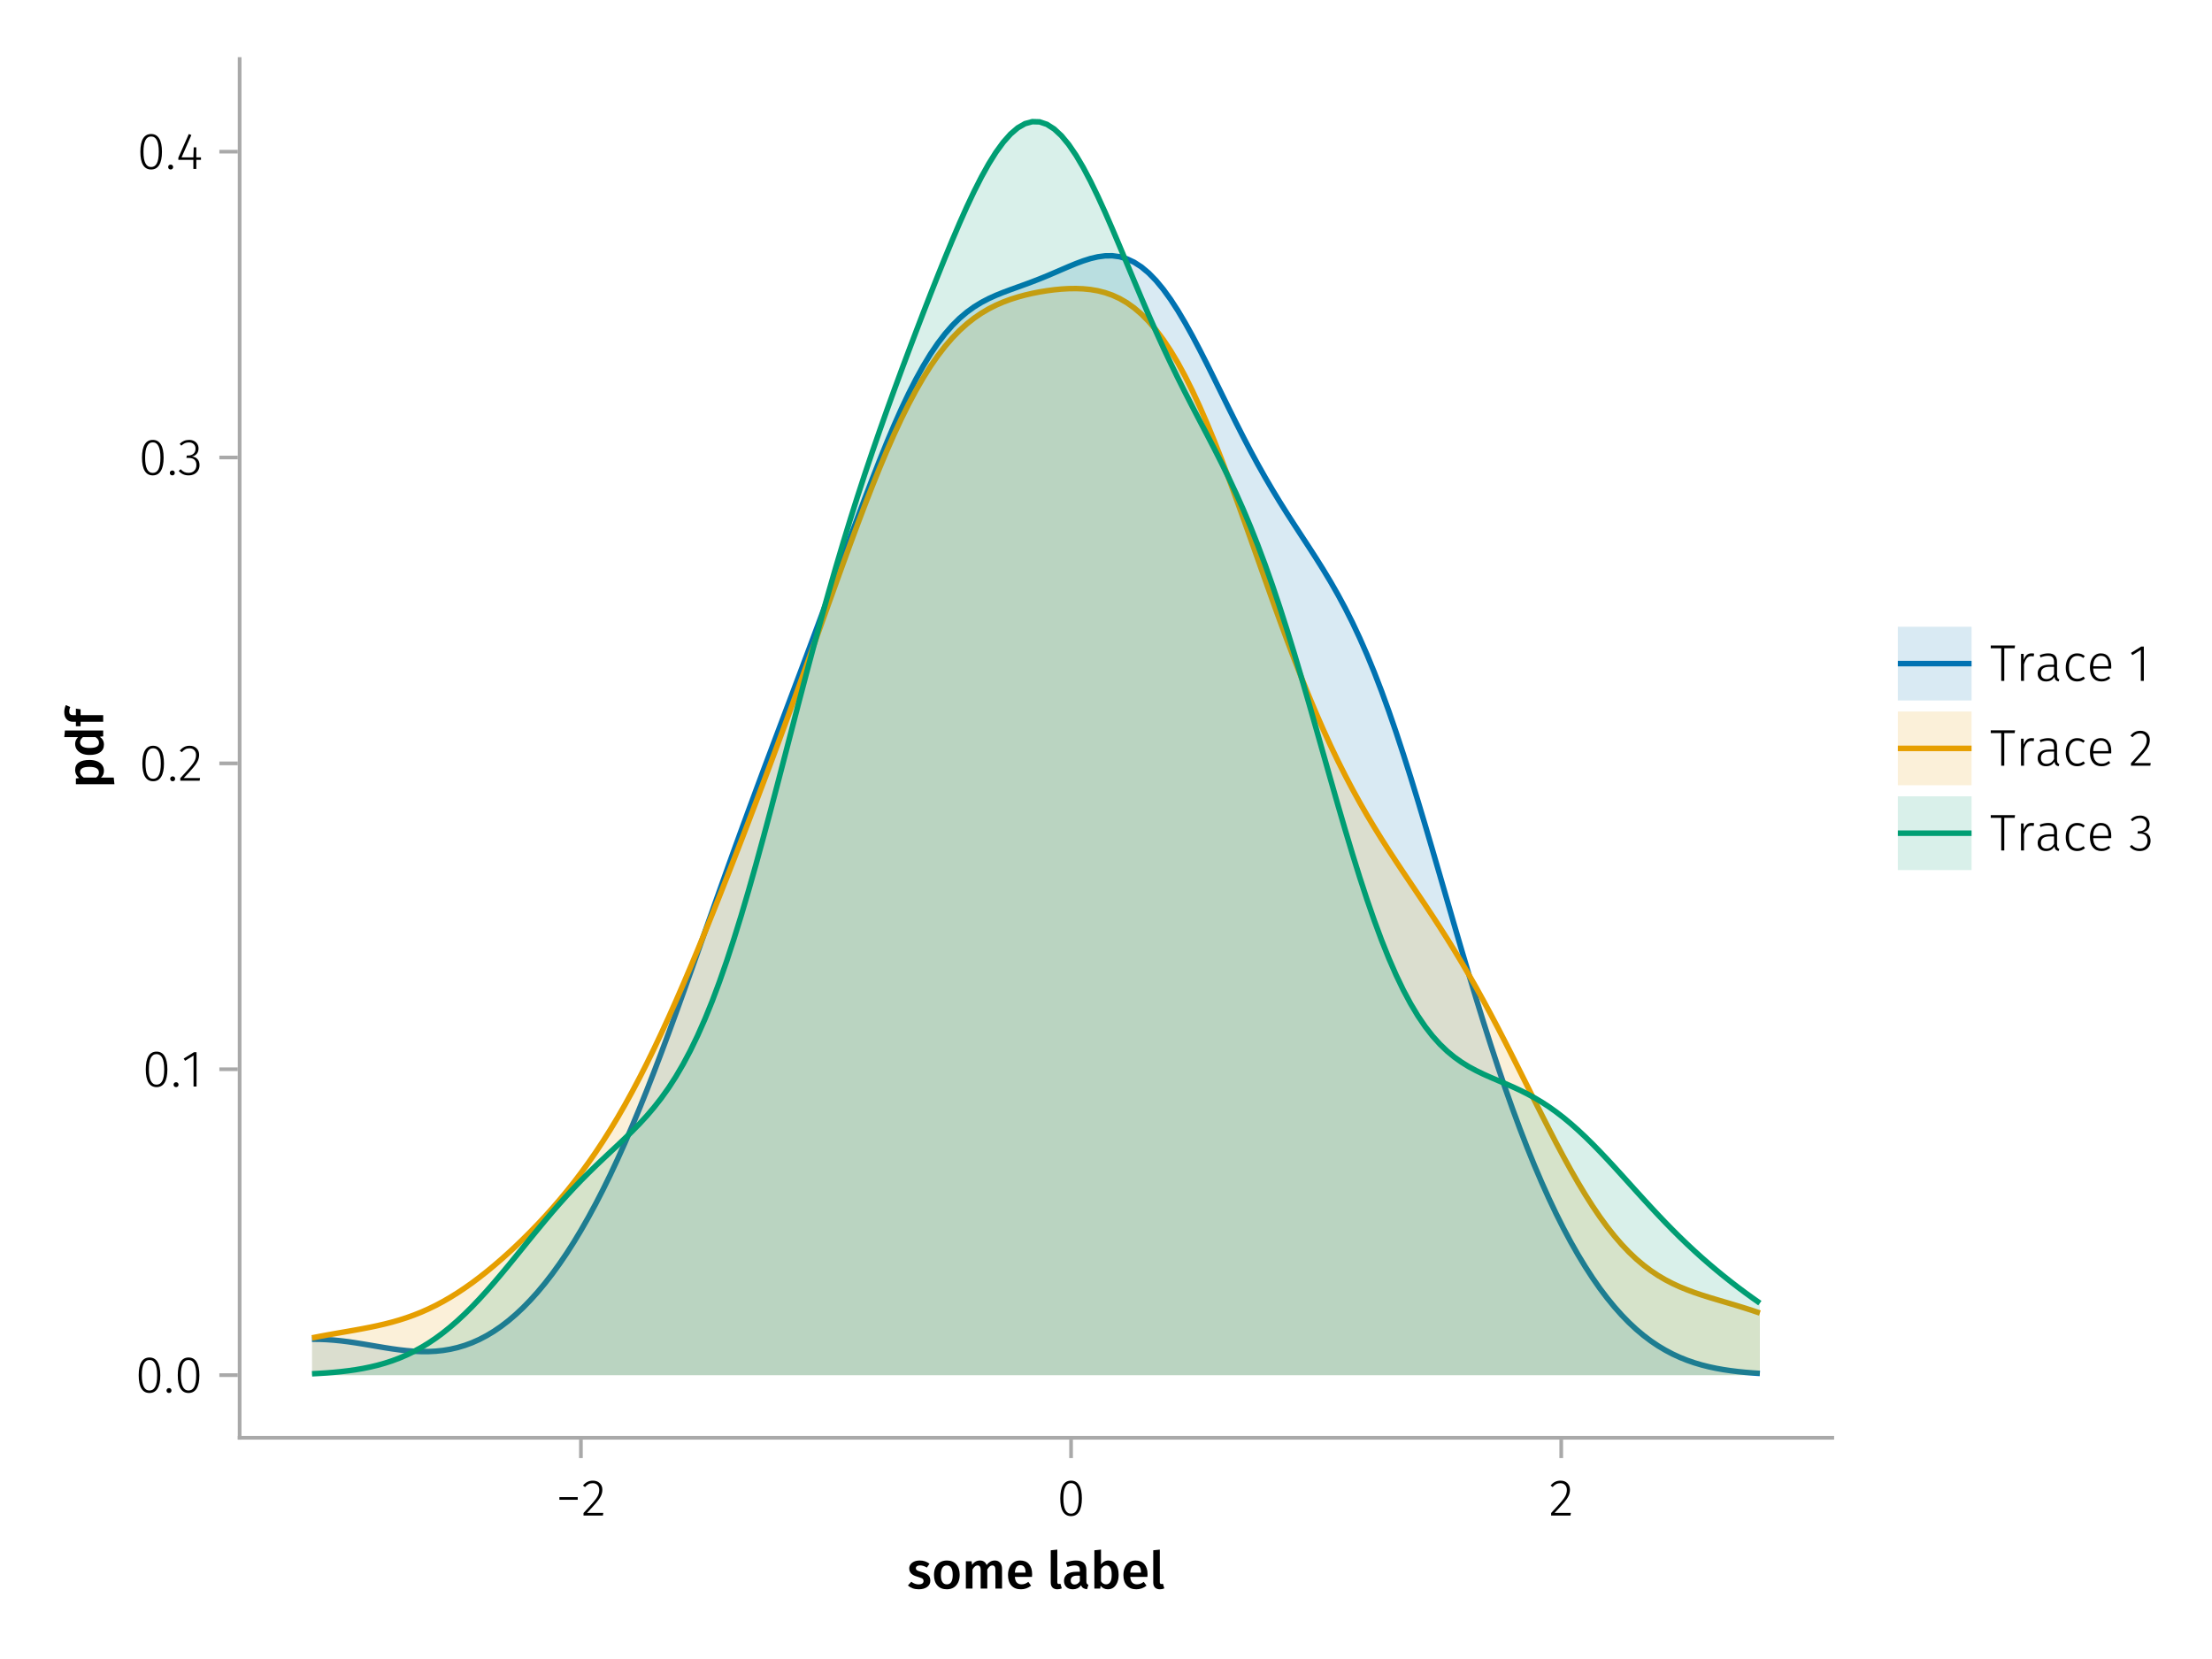 <?xml version="1.0" encoding="UTF-8"?>
<svg xmlns="http://www.w3.org/2000/svg" xmlns:xlink="http://www.w3.org/1999/xlink" width="600" height="450" viewBox="0 0 600 450">
<defs>
<g>
<g id="glyph-0-0-2ce84838">
<path d="M 3.422 -7.609 C 4.41 -7.609 5.285 -7.316 6.047 -6.734 L 5.344 -5.688 C 4.707 -6.082 4.086 -6.281 3.484 -6.281 C 3.129 -6.281 2.852 -6.211 2.656 -6.078 C 2.457 -5.941 2.359 -5.766 2.359 -5.547 C 2.359 -5.379 2.398 -5.238 2.484 -5.125 C 2.578 -5.008 2.734 -4.898 2.953 -4.797 C 3.172 -4.703 3.492 -4.598 3.922 -4.484 C 4.723 -4.266 5.316 -3.977 5.703 -3.625 C 6.086 -3.27 6.281 -2.773 6.281 -2.141 C 6.281 -1.398 5.984 -0.82 5.391 -0.406 C 4.797 0 4.051 0.203 3.156 0.203 C 2.551 0.203 2 0.113 1.5 -0.062 C 1 -0.25 0.566 -0.508 0.203 -0.844 L 1.109 -1.844 C 1.754 -1.363 2.426 -1.125 3.125 -1.125 C 3.52 -1.125 3.836 -1.203 4.078 -1.359 C 4.316 -1.516 4.438 -1.734 4.438 -2.016 C 4.438 -2.234 4.391 -2.406 4.297 -2.531 C 4.211 -2.656 4.055 -2.766 3.828 -2.859 C 3.598 -2.961 3.242 -3.082 2.766 -3.219 C 2.004 -3.426 1.445 -3.711 1.094 -4.078 C 0.738 -4.453 0.562 -4.91 0.562 -5.453 C 0.562 -5.867 0.68 -6.238 0.922 -6.562 C 1.16 -6.895 1.492 -7.148 1.922 -7.328 C 2.359 -7.516 2.859 -7.609 3.422 -7.609 Z M 3.422 -7.609 "/>
</g>
<g id="glyph-0-1-2ce84838">
<path d="M 4.109 -7.609 C 5.191 -7.609 6.039 -7.258 6.656 -6.562 C 7.27 -5.875 7.578 -4.922 7.578 -3.703 C 7.578 -2.93 7.438 -2.25 7.156 -1.656 C 6.875 -1.062 6.473 -0.602 5.953 -0.281 C 5.43 0.039 4.812 0.203 4.094 0.203 C 3 0.203 2.145 -0.141 1.531 -0.828 C 0.914 -1.523 0.609 -2.484 0.609 -3.703 C 0.609 -4.484 0.742 -5.164 1.016 -5.75 C 1.297 -6.344 1.703 -6.801 2.234 -7.125 C 2.766 -7.445 3.391 -7.609 4.109 -7.609 Z M 4.109 -6.266 C 3.023 -6.266 2.484 -5.41 2.484 -3.703 C 2.484 -2.828 2.617 -2.18 2.891 -1.766 C 3.16 -1.348 3.562 -1.141 4.094 -1.141 C 4.625 -1.141 5.02 -1.348 5.281 -1.766 C 5.551 -2.191 5.688 -2.836 5.688 -3.703 C 5.688 -4.578 5.551 -5.223 5.281 -5.641 C 5.02 -6.055 4.629 -6.266 4.109 -6.266 Z M 4.109 -6.266 "/>
</g>
<g id="glyph-0-2-2ce84838">
<path d="M 6.547 -1.953 C 6.547 -1.672 6.586 -1.461 6.672 -1.328 C 6.766 -1.191 6.91 -1.086 7.109 -1.016 L 6.734 0.188 C 6.316 0.145 5.973 0.039 5.703 -0.125 C 5.441 -0.289 5.238 -0.547 5.094 -0.891 C 4.844 -0.523 4.523 -0.25 4.141 -0.062 C 3.766 0.113 3.348 0.203 2.891 0.203 C 2.148 0.203 1.562 -0.004 1.125 -0.422 C 0.695 -0.836 0.484 -1.391 0.484 -2.078 C 0.484 -2.879 0.773 -3.488 1.359 -3.906 C 1.941 -4.332 2.773 -4.547 3.859 -4.547 L 4.781 -4.547 L 4.781 -4.969 C 4.781 -5.445 4.672 -5.781 4.453 -5.969 C 4.234 -6.164 3.883 -6.266 3.406 -6.266 C 2.863 -6.266 2.207 -6.129 1.438 -5.859 L 1.016 -7.078 C 1.941 -7.43 2.836 -7.609 3.703 -7.609 C 5.598 -7.609 6.547 -6.758 6.547 -5.062 Z M 3.359 -1.094 C 3.961 -1.094 4.438 -1.395 4.781 -2 L 4.781 -3.5 L 4.047 -3.5 C 2.891 -3.5 2.312 -3.07 2.312 -2.219 C 2.312 -1.863 2.398 -1.586 2.578 -1.391 C 2.754 -1.191 3.016 -1.094 3.359 -1.094 Z M 3.359 -1.094 "/>
</g>
<g id="glyph-0-3-2ce84838">
<path d="M 4.906 -7.609 C 5.77 -7.609 6.441 -7.266 6.922 -6.578 C 7.41 -5.898 7.656 -4.941 7.656 -3.703 C 7.656 -2.941 7.535 -2.266 7.297 -1.672 C 7.055 -1.078 6.719 -0.613 6.281 -0.281 C 5.844 0.039 5.328 0.203 4.734 0.203 C 4.328 0.203 3.957 0.117 3.625 -0.047 C 3.301 -0.211 3.016 -0.445 2.766 -0.75 L 2.656 0 L 1.078 0 L 1.078 -10.375 L 2.875 -10.562 L 2.875 -6.562 C 3.113 -6.895 3.406 -7.148 3.75 -7.328 C 4.102 -7.516 4.488 -7.609 4.906 -7.609 Z M 4.234 -1.141 C 4.723 -1.141 5.102 -1.344 5.375 -1.75 C 5.645 -2.164 5.781 -2.816 5.781 -3.703 C 5.781 -4.641 5.656 -5.301 5.406 -5.688 C 5.156 -6.07 4.801 -6.266 4.344 -6.266 C 3.77 -6.266 3.281 -5.93 2.875 -5.266 L 2.875 -1.984 C 3.031 -1.711 3.227 -1.504 3.469 -1.359 C 3.707 -1.211 3.961 -1.141 4.234 -1.141 Z M 4.234 -1.141 "/>
</g>
<g id="glyph-0-4-2ce84838">
<path d="M 7.156 -3.875 C 7.156 -3.781 7.141 -3.539 7.109 -3.156 L 2.469 -3.156 C 2.52 -2.438 2.703 -1.922 3.016 -1.609 C 3.336 -1.297 3.758 -1.141 4.281 -1.141 C 4.613 -1.141 4.922 -1.191 5.203 -1.297 C 5.492 -1.41 5.801 -1.582 6.125 -1.812 L 6.875 -0.781 C 6.051 -0.125 5.133 0.203 4.125 0.203 C 3 0.203 2.129 -0.141 1.516 -0.828 C 0.91 -1.516 0.609 -2.457 0.609 -3.656 C 0.609 -4.406 0.738 -5.082 1 -5.688 C 1.258 -6.289 1.633 -6.758 2.125 -7.094 C 2.625 -7.438 3.211 -7.609 3.891 -7.609 C 4.93 -7.609 5.734 -7.281 6.297 -6.625 C 6.867 -5.969 7.156 -5.051 7.156 -3.875 Z M 5.375 -4.391 C 5.375 -5.691 4.895 -6.344 3.938 -6.344 C 3.5 -6.344 3.156 -6.18 2.906 -5.859 C 2.656 -5.535 2.508 -5.02 2.469 -4.312 L 5.375 -4.312 Z M 5.375 -4.391 "/>
</g>
<g id="glyph-1-0-2ce84838">
<path d="M 8.938 -7.609 C 9.531 -7.609 10.004 -7.406 10.359 -7 C 10.711 -6.594 10.891 -6.047 10.891 -5.359 L 10.891 0 L 9.094 0 L 9.094 -5.078 C 9.094 -5.867 8.82 -6.266 8.281 -6.266 C 8 -6.266 7.75 -6.172 7.531 -5.984 C 7.32 -5.805 7.109 -5.531 6.891 -5.156 L 6.891 0 L 5.094 0 L 5.094 -5.078 C 5.094 -5.867 4.82 -6.266 4.281 -6.266 C 3.988 -6.266 3.734 -6.172 3.516 -5.984 C 3.305 -5.805 3.094 -5.531 2.875 -5.156 L 2.875 0 L 1.078 0 L 1.078 -7.406 L 2.625 -7.406 L 2.766 -6.438 C 3.328 -7.219 4.039 -7.609 4.906 -7.609 C 5.344 -7.609 5.719 -7.5 6.031 -7.281 C 6.344 -7.062 6.566 -6.758 6.703 -6.375 C 7.004 -6.77 7.332 -7.07 7.688 -7.281 C 8.051 -7.5 8.469 -7.609 8.938 -7.609 Z M 8.938 -7.609 "/>
</g>
<g id="glyph-1-1-2ce84838">
<path d="M 7.156 -3.875 C 7.156 -3.781 7.141 -3.539 7.109 -3.156 L 2.469 -3.156 C 2.52 -2.438 2.703 -1.922 3.016 -1.609 C 3.336 -1.297 3.758 -1.141 4.281 -1.141 C 4.613 -1.141 4.922 -1.191 5.203 -1.297 C 5.492 -1.41 5.801 -1.582 6.125 -1.812 L 6.875 -0.781 C 6.051 -0.125 5.133 0.203 4.125 0.203 C 3 0.203 2.129 -0.141 1.516 -0.828 C 0.91 -1.516 0.609 -2.457 0.609 -3.656 C 0.609 -4.406 0.738 -5.082 1 -5.688 C 1.258 -6.289 1.633 -6.758 2.125 -7.094 C 2.625 -7.438 3.211 -7.609 3.891 -7.609 C 4.93 -7.609 5.734 -7.281 6.297 -6.625 C 6.867 -5.969 7.156 -5.051 7.156 -3.875 Z M 5.375 -4.391 C 5.375 -5.691 4.895 -6.344 3.938 -6.344 C 3.5 -6.344 3.156 -6.18 2.906 -5.859 C 2.656 -5.535 2.508 -5.02 2.469 -4.312 L 5.375 -4.312 Z M 5.375 -4.391 "/>
</g>
<g id="glyph-1-2-2ce84838">
</g>
<g id="glyph-1-3-2ce84838">
<path d="M 2.828 0.203 C 2.254 0.203 1.805 0.039 1.484 -0.281 C 1.172 -0.613 1.016 -1.082 1.016 -1.688 L 1.016 -10.375 L 2.797 -10.562 L 2.797 -1.75 C 2.797 -1.406 2.938 -1.234 3.219 -1.234 C 3.363 -1.234 3.504 -1.254 3.641 -1.297 L 4.016 -0.047 C 3.641 0.117 3.242 0.203 2.828 0.203 Z M 2.828 0.203 "/>
</g>
<g id="glyph-2-0-2ce84838">
<path d="M 0.969 -4.281 L 0.969 -5 L 5.938 -5 L 5.938 -4.281 Z M 0.969 -4.281 "/>
</g>
<g id="glyph-2-1-2ce84838">
<path d="M 3.156 -9.469 C 3.938 -9.469 4.555 -9.238 5.016 -8.781 C 5.484 -8.32 5.719 -7.734 5.719 -7.016 C 5.719 -6.41 5.586 -5.844 5.328 -5.312 C 5.078 -4.781 4.68 -4.195 4.141 -3.562 C 3.609 -2.926 2.742 -1.977 1.547 -0.719 L 5.969 -0.719 L 5.859 0 L 0.609 0 L 0.609 -0.688 C 1.879 -2.051 2.789 -3.062 3.344 -3.719 C 3.906 -4.375 4.301 -4.941 4.531 -5.422 C 4.758 -5.898 4.875 -6.414 4.875 -6.969 C 4.875 -7.52 4.711 -7.957 4.391 -8.281 C 4.066 -8.613 3.641 -8.781 3.109 -8.781 C 2.68 -8.781 2.301 -8.691 1.969 -8.516 C 1.633 -8.336 1.316 -8.07 1.016 -7.719 L 0.469 -8.141 C 0.832 -8.586 1.234 -8.922 1.672 -9.141 C 2.109 -9.359 2.602 -9.469 3.156 -9.469 Z M 3.156 -9.469 "/>
</g>
<g id="glyph-3-0-2ce84838">
<path d="M 3.156 -9.469 C 3.938 -9.469 4.555 -9.238 5.016 -8.781 C 5.484 -8.32 5.719 -7.734 5.719 -7.016 C 5.719 -6.41 5.586 -5.844 5.328 -5.312 C 5.078 -4.781 4.68 -4.195 4.141 -3.562 C 3.609 -2.926 2.742 -1.977 1.547 -0.719 L 5.969 -0.719 L 5.859 0 L 0.609 0 L 0.609 -0.688 C 1.879 -2.051 2.789 -3.062 3.344 -3.719 C 3.906 -4.375 4.301 -4.941 4.531 -5.422 C 4.758 -5.898 4.875 -6.414 4.875 -6.969 C 4.875 -7.52 4.711 -7.957 4.391 -8.281 C 4.066 -8.613 3.641 -8.781 3.109 -8.781 C 2.68 -8.781 2.301 -8.691 1.969 -8.516 C 1.633 -8.336 1.316 -8.07 1.016 -7.719 L 0.469 -8.141 C 0.832 -8.586 1.234 -8.922 1.672 -9.141 C 2.109 -9.359 2.602 -9.469 3.156 -9.469 Z M 3.156 -9.469 "/>
</g>
<g id="glyph-3-1-2ce84838">
<path d="M 3.844 -9.469 C 4.812 -9.469 5.539 -9.055 6.031 -8.234 C 6.531 -7.422 6.781 -6.223 6.781 -4.641 C 6.781 -3.078 6.531 -1.883 6.031 -1.062 C 5.531 -0.25 4.801 0.156 3.844 0.156 C 2.883 0.156 2.156 -0.25 1.656 -1.062 C 1.164 -1.883 0.922 -3.082 0.922 -4.656 C 0.922 -6.238 1.164 -7.438 1.656 -8.25 C 2.156 -9.062 2.883 -9.469 3.844 -9.469 Z M 3.844 -8.797 C 2.457 -8.797 1.766 -7.414 1.766 -4.656 C 1.766 -1.895 2.457 -0.516 3.844 -0.516 C 4.531 -0.516 5.047 -0.848 5.391 -1.516 C 5.742 -2.191 5.922 -3.234 5.922 -4.641 C 5.922 -6.055 5.742 -7.102 5.391 -7.781 C 5.047 -8.457 4.531 -8.797 3.844 -8.797 Z M 3.844 -8.797 "/>
</g>
<g id="glyph-3-2-2ce84838">
<path d="M 6.797 -9.594 L 6.688 -8.844 L 3.875 -8.844 L 3.875 0 L 3.047 0 L 3.047 -8.844 L 0.203 -8.844 L 0.203 -9.594 Z M 6.797 -9.594 "/>
</g>
<g id="glyph-3-3-2ce84838">
<path d="M 4.328 -7.469 C 4.617 -7.469 4.859 -7.441 5.047 -7.391 L 4.906 -6.625 C 4.695 -6.676 4.477 -6.703 4.25 -6.703 C 3.758 -6.703 3.363 -6.52 3.062 -6.156 C 2.758 -5.801 2.504 -5.242 2.297 -4.484 L 2.297 0 L 1.484 0 L 1.484 -7.328 L 2.188 -7.328 L 2.25 -5.688 C 2.445 -6.289 2.711 -6.738 3.047 -7.031 C 3.391 -7.32 3.816 -7.469 4.328 -7.469 Z M 4.328 -7.469 "/>
</g>
<g id="glyph-3-4-2ce84838">
<path d="M 3.984 -7.469 C 4.41 -7.469 4.785 -7.41 5.109 -7.297 C 5.43 -7.18 5.75 -6.992 6.062 -6.734 L 5.656 -6.203 C 5.414 -6.398 5.164 -6.547 4.906 -6.641 C 4.645 -6.734 4.352 -6.781 4.031 -6.781 C 3.344 -6.781 2.789 -6.508 2.375 -5.969 C 1.969 -5.438 1.766 -4.656 1.766 -3.625 C 1.766 -2.602 1.969 -1.836 2.375 -1.328 C 2.781 -0.816 3.328 -0.562 4.016 -0.562 C 4.348 -0.562 4.645 -0.613 4.906 -0.719 C 5.176 -0.82 5.445 -0.973 5.719 -1.172 L 6.109 -0.625 C 5.492 -0.102 4.789 0.156 4 0.156 C 3.375 0.156 2.828 0.008 2.359 -0.281 C 1.898 -0.582 1.539 -1.016 1.281 -1.578 C 1.02 -2.148 0.891 -2.828 0.891 -3.609 C 0.891 -4.391 1.02 -5.07 1.281 -5.656 C 1.539 -6.238 1.898 -6.688 2.359 -7 C 2.828 -7.312 3.367 -7.469 3.984 -7.469 Z M 3.984 -7.469 "/>
</g>
<g id="glyph-3-5-2ce84838">
<path d="M 6.672 -3.938 C 6.672 -3.727 6.664 -3.531 6.656 -3.344 L 1.766 -3.344 C 1.805 -2.395 2.031 -1.688 2.438 -1.219 C 2.844 -0.758 3.379 -0.531 4.047 -0.531 C 4.43 -0.531 4.77 -0.586 5.062 -0.703 C 5.352 -0.816 5.672 -1.004 6.016 -1.266 L 6.391 -0.734 C 6.035 -0.441 5.664 -0.219 5.281 -0.062 C 4.895 0.082 4.469 0.156 4 0.156 C 3.031 0.156 2.27 -0.172 1.719 -0.828 C 1.164 -1.492 0.891 -2.414 0.891 -3.594 C 0.891 -4.375 1.008 -5.055 1.25 -5.641 C 1.488 -6.223 1.828 -6.672 2.266 -6.984 C 2.711 -7.305 3.234 -7.469 3.828 -7.469 C 4.754 -7.469 5.457 -7.156 5.938 -6.531 C 6.426 -5.906 6.672 -5.039 6.672 -3.938 Z M 5.875 -4.188 C 5.875 -5.008 5.703 -5.648 5.359 -6.109 C 5.023 -6.566 4.52 -6.797 3.844 -6.797 C 3.238 -6.797 2.75 -6.562 2.375 -6.094 C 2 -5.633 1.797 -4.926 1.766 -3.969 L 5.875 -3.969 Z M 5.875 -4.188 "/>
</g>
<g id="glyph-3-6-2ce84838">
</g>
<g id="glyph-4-0-2ce84838">
<path d="M -7.609 -4.906 C -7.609 -5.844 -7.27 -6.535 -6.594 -6.984 C -5.914 -7.43 -4.957 -7.656 -3.719 -7.656 C -2.957 -7.656 -2.281 -7.539 -1.688 -7.312 C -1.094 -7.082 -0.629 -6.742 -0.297 -6.297 C 0.035 -5.859 0.203 -5.336 0.203 -4.734 C 0.203 -3.953 -0.066 -3.332 -0.609 -2.875 L 2.859 -2.875 L 3.047 -1.078 L -7.406 -1.078 L -7.406 -2.641 L -6.5 -2.75 C -6.875 -3.031 -7.148 -3.359 -7.328 -3.734 C -7.516 -4.109 -7.609 -4.5 -7.609 -4.906 Z M -1.156 -4.234 C -1.156 -5.266 -2.004 -5.781 -3.703 -5.781 C -4.609 -5.781 -5.258 -5.66 -5.656 -5.422 C -6.062 -5.191 -6.266 -4.844 -6.266 -4.375 C -6.266 -4.082 -6.172 -3.805 -5.984 -3.547 C -5.805 -3.285 -5.566 -3.062 -5.266 -2.875 L -1.938 -2.875 C -1.414 -3.219 -1.156 -3.672 -1.156 -4.234 Z M -1.156 -4.234 "/>
</g>
<g id="glyph-5-0-2ce84838">
<path d="M -10.375 -7.312 L 0 -7.312 L 0 -5.719 L -0.938 -5.594 C -0.582 -5.363 -0.301 -5.066 -0.094 -4.703 C 0.102 -4.348 0.203 -3.941 0.203 -3.484 C 0.203 -2.578 -0.145 -1.879 -0.844 -1.391 C -1.539 -0.91 -2.492 -0.672 -3.703 -0.672 C -4.453 -0.672 -5.125 -0.789 -5.719 -1.031 C -6.312 -1.281 -6.773 -1.629 -7.109 -2.078 C -7.441 -2.535 -7.609 -3.062 -7.609 -3.656 C -7.609 -4.363 -7.344 -4.984 -6.812 -5.516 L -10.562 -5.516 Z M -1.141 -3.984 C -1.141 -4.305 -1.219 -4.586 -1.375 -4.828 C -1.531 -5.066 -1.77 -5.297 -2.094 -5.516 L -5.484 -5.516 C -5.742 -5.297 -5.938 -5.078 -6.062 -4.859 C -6.195 -4.641 -6.266 -4.391 -6.266 -4.109 C -6.266 -3.629 -6.051 -3.25 -5.625 -2.969 C -5.207 -2.695 -4.566 -2.562 -3.703 -2.562 C -2.797 -2.562 -2.141 -2.68 -1.734 -2.922 C -1.336 -3.172 -1.141 -3.523 -1.141 -3.984 Z M -1.141 -3.984 "/>
</g>
<g id="glyph-5-1-2ce84838">
<path d="M -9.219 -4.078 C -9.219 -3.723 -9.133 -3.469 -8.969 -3.312 C -8.801 -3.156 -8.539 -3.078 -8.188 -3.078 L -7.406 -3.078 L -7.406 -4.859 L -6.125 -4.656 L -6.125 -3.078 L 0 -3.078 L 0 -1.281 L -6.125 -1.281 L -6.125 -0.078 L -7.406 -0.078 L -7.406 -1.281 L -8.219 -1.281 C -8.914 -1.281 -9.477 -1.504 -9.906 -1.953 C -10.344 -2.41 -10.562 -3.055 -10.562 -3.891 C -10.562 -4.547 -10.422 -5.188 -10.141 -5.812 L -8.938 -5.297 C -9.125 -4.891 -9.219 -4.484 -9.219 -4.078 Z M -9.219 -4.078 "/>
</g>
<g id="glyph-6-0-2ce84838">
<path d="M 3.844 -9.469 C 4.812 -9.469 5.539 -9.055 6.031 -8.234 C 6.531 -7.422 6.781 -6.223 6.781 -4.641 C 6.781 -3.078 6.531 -1.883 6.031 -1.062 C 5.531 -0.25 4.801 0.156 3.844 0.156 C 2.883 0.156 2.156 -0.25 1.656 -1.062 C 1.164 -1.883 0.922 -3.082 0.922 -4.656 C 0.922 -6.238 1.164 -7.438 1.656 -8.25 C 2.156 -9.062 2.883 -9.469 3.844 -9.469 Z M 3.844 -8.797 C 2.457 -8.797 1.766 -7.414 1.766 -4.656 C 1.766 -1.895 2.457 -0.516 3.844 -0.516 C 4.531 -0.516 5.047 -0.848 5.391 -1.516 C 5.742 -2.191 5.922 -3.234 5.922 -4.641 C 5.922 -6.055 5.742 -7.102 5.391 -7.781 C 5.047 -8.457 4.531 -8.797 3.844 -8.797 Z M 3.844 -8.797 "/>
</g>
<g id="glyph-6-1-2ce84838">
<path d="M 3.094 -9.469 C 3.613 -9.469 4.066 -9.363 4.453 -9.156 C 4.848 -8.945 5.145 -8.664 5.344 -8.312 C 5.551 -7.969 5.656 -7.578 5.656 -7.141 C 5.656 -6.535 5.484 -6.039 5.141 -5.656 C 4.805 -5.281 4.367 -5.047 3.828 -4.953 C 4.43 -4.922 4.93 -4.703 5.328 -4.297 C 5.723 -3.898 5.922 -3.344 5.922 -2.625 C 5.922 -2.082 5.797 -1.602 5.547 -1.188 C 5.305 -0.77 4.961 -0.441 4.516 -0.203 C 4.066 0.035 3.547 0.156 2.953 0.156 C 1.867 0.156 0.977 -0.242 0.281 -1.047 L 0.797 -1.516 C 1.117 -1.172 1.445 -0.922 1.781 -0.766 C 2.125 -0.609 2.504 -0.531 2.922 -0.531 C 3.598 -0.531 4.125 -0.723 4.5 -1.109 C 4.883 -1.492 5.078 -2 5.078 -2.625 C 5.078 -3.926 4.379 -4.578 2.984 -4.578 L 2.359 -4.578 L 2.484 -5.234 L 2.922 -5.234 C 3.453 -5.234 3.906 -5.395 4.281 -5.719 C 4.656 -6.039 4.844 -6.5 4.844 -7.094 C 4.844 -7.613 4.676 -8.023 4.344 -8.328 C 4.02 -8.629 3.586 -8.781 3.047 -8.781 C 2.66 -8.781 2.301 -8.711 1.969 -8.578 C 1.645 -8.441 1.316 -8.219 0.984 -7.906 L 0.547 -8.406 C 0.922 -8.77 1.312 -9.035 1.719 -9.203 C 2.133 -9.379 2.594 -9.469 3.094 -9.469 Z M 3.094 -9.469 "/>
</g>
<g id="glyph-7-0-2ce84838">
<path d="M 1.438 -1.172 C 1.633 -1.172 1.797 -1.109 1.922 -0.984 C 2.047 -0.859 2.109 -0.703 2.109 -0.516 C 2.109 -0.316 2.047 -0.156 1.922 -0.031 C 1.797 0.094 1.633 0.156 1.438 0.156 C 1.25 0.156 1.086 0.094 0.953 -0.031 C 0.828 -0.164 0.766 -0.328 0.766 -0.516 C 0.766 -0.703 0.828 -0.859 0.953 -0.984 C 1.086 -1.109 1.25 -1.172 1.438 -1.172 Z M 1.438 -1.172 "/>
</g>
<g id="glyph-7-1-2ce84838">
<path d="M 3.844 -9.469 C 4.812 -9.469 5.539 -9.055 6.031 -8.234 C 6.531 -7.422 6.781 -6.223 6.781 -4.641 C 6.781 -3.078 6.531 -1.883 6.031 -1.062 C 5.531 -0.25 4.801 0.156 3.844 0.156 C 2.883 0.156 2.156 -0.25 1.656 -1.062 C 1.164 -1.883 0.922 -3.082 0.922 -4.656 C 0.922 -6.238 1.164 -7.438 1.656 -8.25 C 2.156 -9.062 2.883 -9.469 3.844 -9.469 Z M 3.844 -8.797 C 2.457 -8.797 1.766 -7.414 1.766 -4.656 C 1.766 -1.895 2.457 -0.516 3.844 -0.516 C 4.531 -0.516 5.047 -0.848 5.391 -1.516 C 5.742 -2.191 5.922 -3.234 5.922 -4.641 C 5.922 -6.055 5.742 -7.102 5.391 -7.781 C 5.047 -8.457 4.531 -8.797 3.844 -8.797 Z M 3.844 -8.797 "/>
</g>
<g id="glyph-7-2-2ce84838">
<path d="M 4.094 -9.312 L 4.094 0 L 3.281 0 L 3.281 -8.406 L 0.984 -6.984 L 0.609 -7.594 L 3.391 -9.312 Z M 4.094 -9.312 "/>
</g>
<g id="glyph-8-0-2ce84838">
<path d="M 3.844 -9.469 C 4.812 -9.469 5.539 -9.055 6.031 -8.234 C 6.531 -7.422 6.781 -6.223 6.781 -4.641 C 6.781 -3.078 6.531 -1.883 6.031 -1.062 C 5.531 -0.25 4.801 0.156 3.844 0.156 C 2.883 0.156 2.156 -0.25 1.656 -1.062 C 1.164 -1.883 0.922 -3.082 0.922 -4.656 C 0.922 -6.238 1.164 -7.438 1.656 -8.25 C 2.156 -9.062 2.883 -9.469 3.844 -9.469 Z M 3.844 -8.797 C 2.457 -8.797 1.766 -7.414 1.766 -4.656 C 1.766 -1.895 2.457 -0.516 3.844 -0.516 C 4.531 -0.516 5.047 -0.848 5.391 -1.516 C 5.742 -2.191 5.922 -3.234 5.922 -4.641 C 5.922 -6.055 5.742 -7.102 5.391 -7.781 C 5.047 -8.457 4.531 -8.797 3.844 -8.797 Z M 3.844 -8.797 "/>
</g>
<g id="glyph-9-0-2ce84838">
<path d="M 1.438 -1.172 C 1.633 -1.172 1.797 -1.109 1.922 -0.984 C 2.047 -0.859 2.109 -0.703 2.109 -0.516 C 2.109 -0.316 2.047 -0.156 1.922 -0.031 C 1.797 0.094 1.633 0.156 1.438 0.156 C 1.25 0.156 1.086 0.094 0.953 -0.031 C 0.828 -0.164 0.766 -0.328 0.766 -0.516 C 0.766 -0.703 0.828 -0.859 0.953 -0.984 C 1.086 -1.109 1.25 -1.172 1.438 -1.172 Z M 1.438 -1.172 "/>
</g>
<g id="glyph-10-0-2ce84838">
<path d="M 3.844 -9.469 C 4.812 -9.469 5.539 -9.055 6.031 -8.234 C 6.531 -7.422 6.781 -6.223 6.781 -4.641 C 6.781 -3.078 6.531 -1.883 6.031 -1.062 C 5.531 -0.25 4.801 0.156 3.844 0.156 C 2.883 0.156 2.156 -0.25 1.656 -1.062 C 1.164 -1.883 0.922 -3.082 0.922 -4.656 C 0.922 -6.238 1.164 -7.438 1.656 -8.25 C 2.156 -9.062 2.883 -9.469 3.844 -9.469 Z M 3.844 -8.797 C 2.457 -8.797 1.766 -7.414 1.766 -4.656 C 1.766 -1.895 2.457 -0.516 3.844 -0.516 C 4.531 -0.516 5.047 -0.848 5.391 -1.516 C 5.742 -2.191 5.922 -3.234 5.922 -4.641 C 5.922 -6.055 5.742 -7.102 5.391 -7.781 C 5.047 -8.457 4.531 -8.797 3.844 -8.797 Z M 3.844 -8.797 "/>
</g>
<g id="glyph-10-1-2ce84838">
<path d="M 1.438 -1.172 C 1.633 -1.172 1.797 -1.109 1.922 -0.984 C 2.047 -0.859 2.109 -0.703 2.109 -0.516 C 2.109 -0.316 2.047 -0.156 1.922 -0.031 C 1.797 0.094 1.633 0.156 1.438 0.156 C 1.25 0.156 1.086 0.094 0.953 -0.031 C 0.828 -0.164 0.766 -0.328 0.766 -0.516 C 0.766 -0.703 0.828 -0.859 0.953 -0.984 C 1.086 -1.109 1.25 -1.172 1.438 -1.172 Z M 1.438 -1.172 "/>
</g>
<g id="glyph-10-2-2ce84838">
<path d="M 3.156 -9.469 C 3.938 -9.469 4.555 -9.238 5.016 -8.781 C 5.484 -8.32 5.719 -7.734 5.719 -7.016 C 5.719 -6.41 5.586 -5.844 5.328 -5.312 C 5.078 -4.781 4.68 -4.195 4.141 -3.562 C 3.609 -2.926 2.742 -1.977 1.547 -0.719 L 5.969 -0.719 L 5.859 0 L 0.609 0 L 0.609 -0.688 C 1.879 -2.051 2.789 -3.062 3.344 -3.719 C 3.906 -4.375 4.301 -4.941 4.531 -5.422 C 4.758 -5.898 4.875 -6.414 4.875 -6.969 C 4.875 -7.52 4.711 -7.957 4.391 -8.281 C 4.066 -8.613 3.641 -8.781 3.109 -8.781 C 2.68 -8.781 2.301 -8.691 1.969 -8.516 C 1.633 -8.336 1.316 -8.07 1.016 -7.719 L 0.469 -8.141 C 0.832 -8.586 1.234 -8.922 1.672 -9.141 C 2.109 -9.359 2.602 -9.469 3.156 -9.469 Z M 3.156 -9.469 "/>
</g>
<g id="glyph-11-0-2ce84838">
<path d="M 3.844 -9.469 C 4.812 -9.469 5.539 -9.055 6.031 -8.234 C 6.531 -7.422 6.781 -6.223 6.781 -4.641 C 6.781 -3.078 6.531 -1.883 6.031 -1.062 C 5.531 -0.25 4.801 0.156 3.844 0.156 C 2.883 0.156 2.156 -0.25 1.656 -1.062 C 1.164 -1.883 0.922 -3.082 0.922 -4.656 C 0.922 -6.238 1.164 -7.438 1.656 -8.25 C 2.156 -9.062 2.883 -9.469 3.844 -9.469 Z M 3.844 -8.797 C 2.457 -8.797 1.766 -7.414 1.766 -4.656 C 1.766 -1.895 2.457 -0.516 3.844 -0.516 C 4.531 -0.516 5.047 -0.848 5.391 -1.516 C 5.742 -2.191 5.922 -3.234 5.922 -4.641 C 5.922 -6.055 5.742 -7.102 5.391 -7.781 C 5.047 -8.457 4.531 -8.797 3.844 -8.797 Z M 3.844 -8.797 "/>
</g>
<g id="glyph-12-0-2ce84838">
<path d="M 1.438 -1.172 C 1.633 -1.172 1.797 -1.109 1.922 -0.984 C 2.047 -0.859 2.109 -0.703 2.109 -0.516 C 2.109 -0.316 2.047 -0.156 1.922 -0.031 C 1.797 0.094 1.633 0.156 1.438 0.156 C 1.25 0.156 1.086 0.094 0.953 -0.031 C 0.828 -0.164 0.766 -0.328 0.766 -0.516 C 0.766 -0.703 0.828 -0.859 0.953 -0.984 C 1.086 -1.109 1.25 -1.172 1.438 -1.172 Z M 1.438 -1.172 "/>
</g>
<g id="glyph-13-0-2ce84838">
<path d="M 6.766 -3.125 L 6.766 -2.453 L 5.5 -2.453 L 5.5 0 L 4.703 0 L 4.703 -2.453 L 0.625 -2.453 L 0.625 -3.047 L 3.469 -9.469 L 4.156 -9.188 L 1.5 -3.125 L 4.703 -3.125 L 4.797 -5.859 L 5.5 -5.859 L 5.5 -3.125 Z M 6.766 -3.125 "/>
</g>
<g id="glyph-14-0-2ce84838">
<path d="M 6.797 -9.594 L 6.688 -8.844 L 3.875 -8.844 L 3.875 0 L 3.047 0 L 3.047 -8.844 L 0.203 -8.844 L 0.203 -9.594 Z M 6.797 -9.594 "/>
</g>
<g id="glyph-15-0-2ce84838">
<path d="M 4.328 -7.469 C 4.617 -7.469 4.859 -7.441 5.047 -7.391 L 4.906 -6.625 C 4.695 -6.676 4.477 -6.703 4.25 -6.703 C 3.758 -6.703 3.363 -6.52 3.062 -6.156 C 2.758 -5.801 2.504 -5.242 2.297 -4.484 L 2.297 0 L 1.484 0 L 1.484 -7.328 L 2.188 -7.328 L 2.25 -5.688 C 2.445 -6.289 2.711 -6.738 3.047 -7.031 C 3.391 -7.32 3.816 -7.469 4.328 -7.469 Z M 4.328 -7.469 "/>
</g>
<g id="glyph-16-0-2ce84838">
<path d="M 6.031 -1.625 C 6.031 -1.238 6.078 -0.961 6.172 -0.797 C 6.273 -0.629 6.438 -0.504 6.656 -0.422 L 6.469 0.156 C 6.133 0.094 5.875 -0.031 5.688 -0.219 C 5.508 -0.406 5.391 -0.691 5.328 -1.078 C 4.828 -0.254 4.066 0.156 3.047 0.156 C 2.348 0.156 1.797 -0.039 1.391 -0.438 C 0.984 -0.832 0.781 -1.363 0.781 -2.031 C 0.781 -2.781 1.047 -3.359 1.578 -3.766 C 2.117 -4.18 2.867 -4.391 3.828 -4.391 L 5.219 -4.391 L 5.219 -5.109 C 5.219 -5.691 5.086 -6.117 4.828 -6.391 C 4.566 -6.66 4.133 -6.797 3.531 -6.797 C 2.969 -6.797 2.305 -6.656 1.547 -6.375 L 1.328 -6.984 C 2.148 -7.305 2.922 -7.469 3.641 -7.469 C 5.234 -7.469 6.031 -6.695 6.031 -5.156 Z M 3.188 -0.5 C 4.07 -0.5 4.75 -0.93 5.219 -1.797 L 5.219 -3.812 L 3.953 -3.812 C 3.203 -3.812 2.629 -3.664 2.234 -3.375 C 1.848 -3.082 1.656 -2.648 1.656 -2.078 C 1.656 -1.566 1.789 -1.176 2.062 -0.906 C 2.332 -0.633 2.707 -0.5 3.188 -0.5 Z M 3.188 -0.5 "/>
</g>
<g id="glyph-16-1-2ce84838">
<path d="M 3.984 -7.469 C 4.41 -7.469 4.785 -7.41 5.109 -7.297 C 5.43 -7.18 5.75 -6.992 6.062 -6.734 L 5.656 -6.203 C 5.414 -6.398 5.164 -6.547 4.906 -6.641 C 4.645 -6.734 4.352 -6.781 4.031 -6.781 C 3.344 -6.781 2.789 -6.508 2.375 -5.969 C 1.969 -5.438 1.766 -4.656 1.766 -3.625 C 1.766 -2.602 1.969 -1.836 2.375 -1.328 C 2.781 -0.816 3.328 -0.562 4.016 -0.562 C 4.348 -0.562 4.645 -0.613 4.906 -0.719 C 5.176 -0.82 5.445 -0.973 5.719 -1.172 L 6.109 -0.625 C 5.492 -0.102 4.789 0.156 4 0.156 C 3.375 0.156 2.828 0.008 2.359 -0.281 C 1.898 -0.582 1.539 -1.016 1.281 -1.578 C 1.02 -2.148 0.891 -2.828 0.891 -3.609 C 0.891 -4.391 1.02 -5.07 1.281 -5.656 C 1.539 -6.238 1.898 -6.688 2.359 -7 C 2.828 -7.312 3.367 -7.469 3.984 -7.469 Z M 3.984 -7.469 "/>
</g>
<g id="glyph-16-2-2ce84838">
<path d="M 6.672 -3.938 C 6.672 -3.727 6.664 -3.531 6.656 -3.344 L 1.766 -3.344 C 1.805 -2.395 2.031 -1.688 2.438 -1.219 C 2.844 -0.758 3.379 -0.531 4.047 -0.531 C 4.43 -0.531 4.77 -0.586 5.062 -0.703 C 5.352 -0.816 5.672 -1.004 6.016 -1.266 L 6.391 -0.734 C 6.035 -0.441 5.664 -0.219 5.281 -0.062 C 4.895 0.082 4.469 0.156 4 0.156 C 3.031 0.156 2.27 -0.172 1.719 -0.828 C 1.164 -1.492 0.891 -2.414 0.891 -3.594 C 0.891 -4.375 1.008 -5.055 1.25 -5.641 C 1.488 -6.223 1.828 -6.672 2.266 -6.984 C 2.711 -7.305 3.234 -7.469 3.828 -7.469 C 4.754 -7.469 5.457 -7.156 5.938 -6.531 C 6.426 -5.906 6.672 -5.039 6.672 -3.938 Z M 5.875 -4.188 C 5.875 -5.008 5.703 -5.648 5.359 -6.109 C 5.023 -6.566 4.52 -6.797 3.844 -6.797 C 3.238 -6.797 2.75 -6.562 2.375 -6.094 C 2 -5.633 1.797 -4.926 1.766 -3.969 L 5.875 -3.969 Z M 5.875 -4.188 "/>
</g>
<g id="glyph-16-3-2ce84838">
</g>
<g id="glyph-16-4-2ce84838">
<path d="M 4.094 -9.312 L 4.094 0 L 3.281 0 L 3.281 -8.406 L 0.984 -6.984 L 0.609 -7.594 L 3.391 -9.312 Z M 4.094 -9.312 "/>
</g>
<g id="glyph-17-0-2ce84838">
<path d="M 6.031 -1.625 C 6.031 -1.238 6.078 -0.961 6.172 -0.797 C 6.273 -0.629 6.438 -0.504 6.656 -0.422 L 6.469 0.156 C 6.133 0.094 5.875 -0.031 5.688 -0.219 C 5.508 -0.406 5.391 -0.691 5.328 -1.078 C 4.828 -0.254 4.066 0.156 3.047 0.156 C 2.348 0.156 1.797 -0.039 1.391 -0.438 C 0.984 -0.832 0.781 -1.363 0.781 -2.031 C 0.781 -2.781 1.047 -3.359 1.578 -3.766 C 2.117 -4.18 2.867 -4.391 3.828 -4.391 L 5.219 -4.391 L 5.219 -5.109 C 5.219 -5.691 5.086 -6.117 4.828 -6.391 C 4.566 -6.66 4.133 -6.797 3.531 -6.797 C 2.969 -6.797 2.305 -6.656 1.547 -6.375 L 1.328 -6.984 C 2.148 -7.305 2.922 -7.469 3.641 -7.469 C 5.234 -7.469 6.031 -6.695 6.031 -5.156 Z M 3.188 -0.5 C 4.07 -0.5 4.75 -0.93 5.219 -1.797 L 5.219 -3.812 L 3.953 -3.812 C 3.203 -3.812 2.629 -3.664 2.234 -3.375 C 1.848 -3.082 1.656 -2.648 1.656 -2.078 C 1.656 -1.566 1.789 -1.176 2.062 -0.906 C 2.332 -0.633 2.707 -0.5 3.188 -0.5 Z M 3.188 -0.5 "/>
</g>
<g id="glyph-18-0-2ce84838">
<path d="M 6.797 -9.594 L 6.688 -8.844 L 3.875 -8.844 L 3.875 0 L 3.047 0 L 3.047 -8.844 L 0.203 -8.844 L 0.203 -9.594 Z M 6.797 -9.594 "/>
</g>
<g id="glyph-18-1-2ce84838">
<path d="M 6.031 -1.625 C 6.031 -1.238 6.078 -0.961 6.172 -0.797 C 6.273 -0.629 6.438 -0.504 6.656 -0.422 L 6.469 0.156 C 6.133 0.094 5.875 -0.031 5.688 -0.219 C 5.508 -0.406 5.391 -0.691 5.328 -1.078 C 4.828 -0.254 4.066 0.156 3.047 0.156 C 2.348 0.156 1.797 -0.039 1.391 -0.438 C 0.984 -0.832 0.781 -1.363 0.781 -2.031 C 0.781 -2.781 1.047 -3.359 1.578 -3.766 C 2.117 -4.18 2.867 -4.391 3.828 -4.391 L 5.219 -4.391 L 5.219 -5.109 C 5.219 -5.691 5.086 -6.117 4.828 -6.391 C 4.566 -6.66 4.133 -6.797 3.531 -6.797 C 2.969 -6.797 2.305 -6.656 1.547 -6.375 L 1.328 -6.984 C 2.148 -7.305 2.922 -7.469 3.641 -7.469 C 5.234 -7.469 6.031 -6.695 6.031 -5.156 Z M 3.188 -0.5 C 4.07 -0.5 4.75 -0.93 5.219 -1.797 L 5.219 -3.812 L 3.953 -3.812 C 3.203 -3.812 2.629 -3.664 2.234 -3.375 C 1.848 -3.082 1.656 -2.648 1.656 -2.078 C 1.656 -1.566 1.789 -1.176 2.062 -0.906 C 2.332 -0.633 2.707 -0.5 3.188 -0.5 Z M 3.188 -0.5 "/>
</g>
<g id="glyph-18-2-2ce84838">
<path d="M 3.984 -7.469 C 4.41 -7.469 4.785 -7.41 5.109 -7.297 C 5.43 -7.18 5.75 -6.992 6.062 -6.734 L 5.656 -6.203 C 5.414 -6.398 5.164 -6.547 4.906 -6.641 C 4.645 -6.734 4.352 -6.781 4.031 -6.781 C 3.344 -6.781 2.789 -6.508 2.375 -5.969 C 1.969 -5.438 1.766 -4.656 1.766 -3.625 C 1.766 -2.602 1.969 -1.836 2.375 -1.328 C 2.781 -0.816 3.328 -0.562 4.016 -0.562 C 4.348 -0.562 4.645 -0.613 4.906 -0.719 C 5.176 -0.82 5.445 -0.973 5.719 -1.172 L 6.109 -0.625 C 5.492 -0.102 4.789 0.156 4 0.156 C 3.375 0.156 2.828 0.008 2.359 -0.281 C 1.898 -0.582 1.539 -1.016 1.281 -1.578 C 1.02 -2.148 0.891 -2.828 0.891 -3.609 C 0.891 -4.391 1.02 -5.07 1.281 -5.656 C 1.539 -6.238 1.898 -6.688 2.359 -7 C 2.828 -7.312 3.367 -7.469 3.984 -7.469 Z M 3.984 -7.469 "/>
</g>
<g id="glyph-18-3-2ce84838">
<path d="M 6.672 -3.938 C 6.672 -3.727 6.664 -3.531 6.656 -3.344 L 1.766 -3.344 C 1.805 -2.395 2.031 -1.688 2.438 -1.219 C 2.844 -0.758 3.379 -0.531 4.047 -0.531 C 4.43 -0.531 4.77 -0.586 5.062 -0.703 C 5.352 -0.816 5.672 -1.004 6.016 -1.266 L 6.391 -0.734 C 6.035 -0.441 5.664 -0.219 5.281 -0.062 C 4.895 0.082 4.469 0.156 4 0.156 C 3.031 0.156 2.27 -0.172 1.719 -0.828 C 1.164 -1.492 0.891 -2.414 0.891 -3.594 C 0.891 -4.375 1.008 -5.055 1.25 -5.641 C 1.488 -6.223 1.828 -6.672 2.266 -6.984 C 2.711 -7.305 3.234 -7.469 3.828 -7.469 C 4.754 -7.469 5.457 -7.156 5.938 -6.531 C 6.426 -5.906 6.672 -5.039 6.672 -3.938 Z M 5.875 -4.188 C 5.875 -5.008 5.703 -5.648 5.359 -6.109 C 5.023 -6.566 4.52 -6.797 3.844 -6.797 C 3.238 -6.797 2.75 -6.562 2.375 -6.094 C 2 -5.633 1.797 -4.926 1.766 -3.969 L 5.875 -3.969 Z M 5.875 -4.188 "/>
</g>
<g id="glyph-18-4-2ce84838">
</g>
<g id="glyph-18-5-2ce84838">
<path d="M 3.094 -9.469 C 3.613 -9.469 4.066 -9.363 4.453 -9.156 C 4.848 -8.945 5.145 -8.664 5.344 -8.312 C 5.551 -7.969 5.656 -7.578 5.656 -7.141 C 5.656 -6.535 5.484 -6.039 5.141 -5.656 C 4.805 -5.281 4.367 -5.047 3.828 -4.953 C 4.43 -4.922 4.93 -4.703 5.328 -4.297 C 5.723 -3.898 5.922 -3.344 5.922 -2.625 C 5.922 -2.082 5.797 -1.602 5.547 -1.188 C 5.305 -0.77 4.961 -0.441 4.516 -0.203 C 4.066 0.035 3.547 0.156 2.953 0.156 C 1.867 0.156 0.977 -0.242 0.281 -1.047 L 0.797 -1.516 C 1.117 -1.172 1.445 -0.922 1.781 -0.766 C 2.125 -0.609 2.504 -0.531 2.922 -0.531 C 3.598 -0.531 4.125 -0.723 4.5 -1.109 C 4.883 -1.492 5.078 -2 5.078 -2.625 C 5.078 -3.926 4.379 -4.578 2.984 -4.578 L 2.359 -4.578 L 2.484 -5.234 L 2.922 -5.234 C 3.453 -5.234 3.906 -5.395 4.281 -5.719 C 4.656 -6.039 4.844 -6.5 4.844 -7.094 C 4.844 -7.613 4.676 -8.023 4.344 -8.328 C 4.02 -8.629 3.586 -8.781 3.047 -8.781 C 2.66 -8.781 2.301 -8.711 1.969 -8.578 C 1.645 -8.441 1.316 -8.219 0.984 -7.906 L 0.547 -8.406 C 0.922 -8.77 1.312 -9.035 1.719 -9.203 C 2.133 -9.379 2.594 -9.469 3.094 -9.469 Z M 3.094 -9.469 "/>
</g>
<g id="glyph-19-0-2ce84838">
<path d="M 4.328 -7.469 C 4.617 -7.469 4.859 -7.441 5.047 -7.391 L 4.906 -6.625 C 4.695 -6.676 4.477 -6.703 4.25 -6.703 C 3.758 -6.703 3.363 -6.52 3.062 -6.156 C 2.758 -5.801 2.504 -5.242 2.297 -4.484 L 2.297 0 L 1.484 0 L 1.484 -7.328 L 2.188 -7.328 L 2.25 -5.688 C 2.445 -6.289 2.711 -6.738 3.047 -7.031 C 3.391 -7.32 3.816 -7.469 4.328 -7.469 Z M 4.328 -7.469 "/>
</g>
</g>
</defs>
<rect x="-60" y="-45" width="720" height="540" fill="rgb(100%, 100%, 100%)" fill-opacity="1"/>
<path fill-rule="nonzero" fill="rgb(100%, 100%, 100%)" fill-opacity="1" d="M 65 390 L 497 390 L 497 16 L 65 16 Z M 65 390 "/>
<g fill="rgb(0%, 0%, 0%)" fill-opacity="1">
<use xlink:href="#glyph-0-0-2ce84838" x="246.07" y="430.89"/>
</g>
<g fill="rgb(0%, 0%, 0%)" fill-opacity="1">
<use xlink:href="#glyph-0-1-2ce84838" x="252.734" y="430.89"/>
</g>
<g fill="rgb(0%, 0%, 0%)" fill-opacity="1">
<use xlink:href="#glyph-1-0-2ce84838" x="260.91" y="430.89"/>
</g>
<g fill="rgb(0%, 0%, 0%)" fill-opacity="1">
<use xlink:href="#glyph-1-1-2ce84838" x="272.81" y="430.89"/>
</g>
<g fill="rgb(0%, 0%, 0%)" fill-opacity="1">
<use xlink:href="#glyph-1-2-2ce84838" x="280.496" y="430.89"/>
</g>
<g fill="rgb(0%, 0%, 0%)" fill-opacity="1">
<use xlink:href="#glyph-1-3-2ce84838" x="283.996" y="430.89"/>
</g>
<g fill="rgb(0%, 0%, 0%)" fill-opacity="1">
<use xlink:href="#glyph-0-2-2ce84838" x="288.126" y="430.89"/>
</g>
<g fill="rgb(0%, 0%, 0%)" fill-opacity="1">
<use xlink:href="#glyph-0-3-2ce84838" x="295.77" y="430.89"/>
</g>
<g fill="rgb(0%, 0%, 0%)" fill-opacity="1">
<use xlink:href="#glyph-0-4-2ce84838" x="304.114" y="430.89"/>
</g>
<g fill="rgb(0%, 0%, 0%)" fill-opacity="1">
<use xlink:href="#glyph-1-3-2ce84838" x="311.8" y="430.89"/>
</g>
<g fill="rgb(0%, 0%, 0%)" fill-opacity="1">
<use xlink:href="#glyph-2-0-2ce84838" x="150.766" y="411.09"/>
</g>
<g fill="rgb(0%, 0%, 0%)" fill-opacity="1">
<use xlink:href="#glyph-3-0-2ce84838" x="157.668" y="411.09"/>
</g>
<g fill="rgb(0%, 0%, 0%)" fill-opacity="1">
<use xlink:href="#glyph-3-1-2ce84838" x="286.676" y="411.09"/>
</g>
<g fill="rgb(0%, 0%, 0%)" fill-opacity="1">
<use xlink:href="#glyph-2-1-2ce84838" x="420.13" y="411.09"/>
</g>
<g fill="rgb(0%, 0%, 0%)" fill-opacity="1">
<use xlink:href="#glyph-4-0-2ce84838" x="27.992" y="213.794"/>
</g>
<g fill="rgb(0%, 0%, 0%)" fill-opacity="1">
<use xlink:href="#glyph-5-0-2ce84838" x="27.992" y="205.45"/>
</g>
<g fill="rgb(0%, 0%, 0%)" fill-opacity="1">
<use xlink:href="#glyph-5-1-2ce84838" x="27.992" y="197.064"/>
</g>
<g fill="rgb(0%, 0%, 0%)" fill-opacity="1">
<use xlink:href="#glyph-6-0-2ce84838" x="36.702" y="377.69"/>
</g>
<g fill="rgb(0%, 0%, 0%)" fill-opacity="1">
<use xlink:href="#glyph-7-0-2ce84838" x="44.402" y="377.69"/>
</g>
<g fill="rgb(0%, 0%, 0%)" fill-opacity="1">
<use xlink:href="#glyph-8-0-2ce84838" x="47.3" y="377.69"/>
</g>
<g fill="rgb(0%, 0%, 0%)" fill-opacity="1">
<use xlink:href="#glyph-7-1-2ce84838" x="38.62" y="294.723"/>
</g>
<g fill="rgb(0%, 0%, 0%)" fill-opacity="1">
<use xlink:href="#glyph-9-0-2ce84838" x="46.32" y="294.723"/>
</g>
<g fill="rgb(0%, 0%, 0%)" fill-opacity="1">
<use xlink:href="#glyph-7-2-2ce84838" x="49.218" y="294.723"/>
</g>
<g fill="rgb(0%, 0%, 0%)" fill-opacity="1">
<use xlink:href="#glyph-10-0-2ce84838" x="37.696" y="211.756"/>
</g>
<g fill="rgb(0%, 0%, 0%)" fill-opacity="1">
<use xlink:href="#glyph-10-1-2ce84838" x="45.396" y="211.756"/>
</g>
<g fill="rgb(0%, 0%, 0%)" fill-opacity="1">
<use xlink:href="#glyph-10-2-2ce84838" x="48.294" y="211.756"/>
</g>
<g fill="rgb(0%, 0%, 0%)" fill-opacity="1">
<use xlink:href="#glyph-8-0-2ce84838" x="37.598" y="128.789"/>
</g>
<g fill="rgb(0%, 0%, 0%)" fill-opacity="1">
<use xlink:href="#glyph-7-0-2ce84838" x="45.298" y="128.789"/>
</g>
<g fill="rgb(0%, 0%, 0%)" fill-opacity="1">
<use xlink:href="#glyph-6-1-2ce84838" x="48.196" y="128.789"/>
</g>
<g fill="rgb(0%, 0%, 0%)" fill-opacity="1">
<use xlink:href="#glyph-11-0-2ce84838" x="37.15" y="45.821"/>
</g>
<g fill="rgb(0%, 0%, 0%)" fill-opacity="1">
<use xlink:href="#glyph-12-0-2ce84838" x="44.85" y="45.821"/>
</g>
<g fill="rgb(0%, 0%, 0%)" fill-opacity="1">
<use xlink:href="#glyph-13-0-2ce84838" x="47.748" y="45.821"/>
</g>
<path fill="none" stroke-width="1.5" stroke-linecap="butt" stroke-linejoin="miter" stroke="rgb(0%, 44.706%, 69.804%)" stroke-opacity="1" stroke-miterlimit="2" d="M 84.637 363.266 L 86.609 363.281 L 88.582 363.359 L 90.559 363.504 L 92.531 363.703 L 94.504 363.949 L 96.477 364.238 L 98.449 364.555 L 100.426 364.887 L 102.398 365.223 L 104.371 365.555 L 106.344 365.863 L 108.32 366.137 L 110.293 366.359 L 112.266 366.523 L 114.238 366.609 L 116.211 366.609 L 118.188 366.512 L 120.16 366.305 L 122.133 365.977 L 124.105 365.523 L 126.078 364.934 L 128.055 364.203 L 130.027 363.324 L 132 362.289 L 133.973 361.102 L 135.949 359.75 L 137.922 358.234 L 139.895 356.551 L 141.867 354.703 L 143.84 352.68 L 145.816 350.488 L 147.789 348.121 L 149.762 345.578 L 151.734 342.855 L 153.711 339.953 L 155.684 336.867 L 157.656 333.594 L 159.629 330.137 L 161.602 326.492 L 163.578 322.656 L 165.551 318.633 L 167.523 314.422 L 169.496 310.023 L 171.469 305.453 L 173.445 300.711 L 175.418 295.809 L 177.391 290.762 L 179.363 285.578 L 181.34 280.285 L 183.312 274.891 L 185.285 269.426 L 187.258 263.902 L 189.23 258.344 L 191.207 252.766 L 193.18 247.195 L 195.152 241.641 L 197.125 236.117 L 199.098 230.633 L 201.074 225.195 L 203.047 219.809 L 205.02 214.465 L 206.992 209.16 L 208.969 203.895 L 210.941 198.648 L 214.887 188.18 L 216.859 182.938 L 218.836 177.676 L 220.809 172.387 L 222.781 167.074 L 224.754 161.734 L 226.73 156.375 L 228.703 151.012 L 230.676 145.66 L 232.648 140.344 L 234.621 135.09 L 236.598 129.934 L 238.57 124.902 L 240.543 120.035 L 242.516 115.363 L 244.488 110.926 L 246.465 106.754 L 248.438 102.871 L 250.41 99.297 L 252.383 96.051 L 254.359 93.137 L 256.332 90.555 L 258.305 88.293 L 260.277 86.336 L 262.25 84.664 L 264.227 83.238 L 266.199 82.031 L 268.172 81 L 270.145 80.105 L 272.121 79.309 L 274.094 78.57 L 278.039 77.148 L 280.012 76.414 L 281.988 75.648 L 283.961 74.844 L 285.934 74.004 L 287.906 73.152 L 289.879 72.305 L 291.855 71.492 L 293.828 70.754 L 295.801 70.129 L 297.773 69.664 L 299.75 69.398 L 301.723 69.375 L 303.695 69.637 L 305.668 70.215 L 307.641 71.137 L 309.617 72.414 L 311.59 74.066 L 313.562 76.09 L 315.535 78.473 L 317.512 81.199 L 319.484 84.238 L 321.457 87.555 L 323.43 91.105 L 325.402 94.848 L 327.379 98.73 L 329.352 102.703 L 331.324 106.715 L 333.297 110.723 L 335.27 114.684 L 337.246 118.562 L 339.219 122.336 L 341.191 125.977 L 343.164 129.484 L 345.141 132.855 L 347.113 136.102 L 349.086 139.246 L 351.059 142.309 L 353.031 145.328 L 355.008 148.348 L 356.98 151.406 L 358.953 154.551 L 360.926 157.828 L 362.898 161.281 L 364.875 164.949 L 366.848 168.871 L 368.82 173.07 L 370.793 177.566 L 372.77 182.371 L 374.742 187.492 L 376.715 192.914 L 378.688 198.629 L 380.66 204.613 L 382.637 210.832 L 384.609 217.254 L 386.582 223.836 L 388.555 230.539 L 390.531 237.316 L 392.504 244.121 L 394.477 250.918 L 396.449 257.66 L 398.422 264.309 L 400.398 270.836 L 402.371 277.211 L 404.344 283.406 L 406.316 289.406 L 408.289 295.195 L 410.266 300.762 L 412.238 306.094 L 414.211 311.195 L 416.184 316.059 L 418.16 320.684 L 420.133 325.074 L 422.105 329.23 L 424.078 333.16 L 426.051 336.859 L 428.027 340.332 L 430 343.586 L 431.973 346.625 L 433.945 349.453 L 435.922 352.07 L 437.895 354.484 L 439.867 356.699 L 441.84 358.727 L 443.812 360.566 L 445.789 362.227 L 447.762 363.719 L 449.734 365.051 L 451.707 366.23 L 453.68 367.273 L 455.656 368.184 L 457.629 368.977 L 459.602 369.656 L 461.574 370.242 L 463.551 370.742 L 465.523 371.16 L 467.496 371.512 L 469.469 371.805 L 471.441 372.047 L 473.418 372.246 L 475.391 372.406 L 477.363 372.535 "/>
<path fill-rule="nonzero" fill="rgb(0%, 44.706%, 69.804%)" fill-opacity="0.15" d="M 84.637 363.266 L 86.609 363.281 L 88.582 363.359 L 90.559 363.504 L 92.531 363.703 L 94.504 363.949 L 96.477 364.238 L 98.449 364.555 L 100.426 364.887 L 102.398 365.223 L 104.371 365.555 L 106.344 365.863 L 108.32 366.137 L 110.293 366.359 L 112.266 366.523 L 114.238 366.609 L 116.211 366.609 L 118.188 366.512 L 120.16 366.305 L 122.133 365.977 L 124.105 365.523 L 126.078 364.934 L 128.055 364.203 L 130.027 363.324 L 132 362.289 L 133.973 361.102 L 135.949 359.75 L 137.922 358.234 L 139.895 356.551 L 141.867 354.703 L 143.84 352.68 L 145.816 350.488 L 147.789 348.121 L 149.762 345.578 L 151.734 342.855 L 153.711 339.953 L 155.684 336.867 L 157.656 333.594 L 159.629 330.137 L 161.602 326.492 L 163.578 322.656 L 165.551 318.633 L 167.523 314.422 L 169.496 310.023 L 171.469 305.453 L 173.445 300.711 L 175.418 295.809 L 177.391 290.762 L 179.363 285.578 L 181.34 280.285 L 183.312 274.891 L 185.285 269.426 L 187.258 263.902 L 189.23 258.344 L 191.207 252.766 L 193.18 247.195 L 195.152 241.641 L 197.125 236.117 L 199.098 230.633 L 201.074 225.195 L 203.047 219.809 L 205.02 214.465 L 206.992 209.16 L 208.969 203.895 L 210.941 198.648 L 214.887 188.18 L 216.859 182.938 L 218.836 177.676 L 220.809 172.387 L 222.781 167.074 L 224.754 161.734 L 226.73 156.375 L 228.703 151.012 L 230.676 145.66 L 232.648 140.344 L 234.621 135.09 L 236.598 129.934 L 238.57 124.902 L 240.543 120.035 L 242.516 115.363 L 244.488 110.926 L 246.465 106.754 L 248.438 102.871 L 250.41 99.297 L 252.383 96.051 L 254.359 93.137 L 256.332 90.555 L 258.305 88.293 L 260.277 86.336 L 262.25 84.664 L 264.227 83.238 L 266.199 82.031 L 268.172 81 L 270.145 80.105 L 272.121 79.309 L 274.094 78.57 L 278.039 77.148 L 280.012 76.414 L 281.988 75.648 L 283.961 74.844 L 285.934 74.004 L 287.906 73.152 L 289.879 72.305 L 291.855 71.492 L 293.828 70.754 L 295.801 70.129 L 297.773 69.664 L 299.75 69.398 L 301.723 69.375 L 303.695 69.637 L 305.668 70.215 L 307.641 71.137 L 309.617 72.414 L 311.59 74.066 L 313.562 76.09 L 315.535 78.473 L 317.512 81.199 L 319.484 84.238 L 321.457 87.555 L 323.43 91.105 L 325.402 94.848 L 327.379 98.73 L 329.352 102.703 L 331.324 106.715 L 333.297 110.723 L 335.27 114.684 L 337.246 118.562 L 339.219 122.336 L 341.191 125.977 L 343.164 129.484 L 345.141 132.855 L 347.113 136.102 L 349.086 139.246 L 351.059 142.309 L 353.031 145.328 L 355.008 148.348 L 356.98 151.406 L 358.953 154.551 L 360.926 157.828 L 362.898 161.281 L 364.875 164.949 L 366.848 168.871 L 368.82 173.07 L 370.793 177.566 L 372.77 182.371 L 374.742 187.492 L 376.715 192.914 L 378.688 198.629 L 380.66 204.613 L 382.637 210.832 L 384.609 217.254 L 386.582 223.836 L 388.555 230.539 L 390.531 237.316 L 392.504 244.121 L 394.477 250.918 L 396.449 257.66 L 398.422 264.309 L 400.398 270.836 L 402.371 277.211 L 404.344 283.406 L 406.316 289.406 L 408.289 295.195 L 410.266 300.762 L 412.238 306.094 L 414.211 311.195 L 416.184 316.059 L 418.16 320.684 L 420.133 325.074 L 422.105 329.23 L 424.078 333.16 L 426.051 336.859 L 428.027 340.332 L 430 343.586 L 431.973 346.625 L 433.945 349.453 L 435.922 352.07 L 437.895 354.484 L 439.867 356.699 L 441.84 358.727 L 443.812 360.566 L 445.789 362.227 L 447.762 363.719 L 449.734 365.051 L 451.707 366.23 L 453.68 367.273 L 455.656 368.184 L 457.629 368.977 L 459.602 369.656 L 461.574 370.242 L 463.551 370.742 L 465.523 371.16 L 467.496 371.512 L 469.469 371.805 L 471.441 372.047 L 473.418 372.246 L 475.391 372.406 L 477.363 372.535 L 477.363 373 L 84.637 373 Z M 84.637 363.266 "/>
<path fill="none" stroke-width="1.5" stroke-linecap="butt" stroke-linejoin="miter" stroke="rgb(90.196%, 62.353%, 0%)" stroke-opacity="1" stroke-miterlimit="2" d="M 84.637 362.891 L 86.609 362.508 L 88.582 362.141 L 90.559 361.789 L 92.531 361.441 L 94.504 361.098 L 96.477 360.75 L 98.449 360.387 L 100.426 360.004 L 102.398 359.586 L 104.371 359.129 L 106.344 358.621 L 108.32 358.055 L 110.293 357.422 L 112.266 356.711 L 114.238 355.926 L 116.211 355.051 L 118.188 354.094 L 120.16 353.043 L 122.133 351.902 L 124.105 350.676 L 126.078 349.363 L 128.055 347.969 L 130.027 346.488 L 132 344.938 L 133.973 343.309 L 135.949 341.613 L 137.922 339.848 L 139.895 338.016 L 141.867 336.117 L 143.84 334.148 L 145.816 332.109 L 147.789 329.996 L 149.762 327.805 L 151.734 325.523 L 153.711 323.148 L 155.684 320.668 L 157.656 318.074 L 159.629 315.359 L 161.602 312.52 L 163.578 309.535 L 165.551 306.41 L 167.523 303.137 L 169.496 299.711 L 171.469 296.129 L 173.445 292.395 L 175.418 288.512 L 177.391 284.48 L 179.363 280.309 L 181.34 276.008 L 183.312 271.586 L 185.285 267.051 L 187.258 262.418 L 189.23 257.691 L 191.207 252.887 L 193.18 248.016 L 195.152 243.078 L 197.125 238.09 L 199.098 233.051 L 201.074 227.965 L 203.047 222.84 L 205.02 217.668 L 206.992 212.457 L 208.969 207.203 L 210.941 201.902 L 212.914 196.559 L 214.887 191.168 L 216.859 185.742 L 218.836 180.277 L 220.809 174.789 L 224.754 163.773 L 226.73 158.281 L 228.703 152.828 L 230.676 147.434 L 232.648 142.125 L 234.621 136.926 L 236.598 131.871 L 238.57 126.984 L 240.543 122.293 L 242.516 117.82 L 244.488 113.586 L 246.465 109.609 L 248.438 105.906 L 250.41 102.488 L 252.383 99.355 L 254.359 96.512 L 256.332 93.949 L 258.305 91.66 L 260.277 89.633 L 262.25 87.852 L 264.227 86.297 L 266.199 84.949 L 268.172 83.785 L 270.145 82.785 L 272.121 81.93 L 274.094 81.195 L 276.066 80.57 L 278.039 80.031 L 280.012 79.574 L 281.988 79.184 L 283.961 78.863 L 285.934 78.602 L 287.906 78.41 L 289.879 78.297 L 291.855 78.27 L 293.828 78.344 L 295.801 78.539 L 297.773 78.875 L 299.75 79.379 L 301.723 80.066 L 303.695 80.973 L 305.668 82.113 L 307.641 83.52 L 309.617 85.207 L 311.59 87.199 L 313.562 89.504 L 315.535 92.141 L 317.512 95.109 L 319.484 98.41 L 321.457 102.043 L 323.43 105.996 L 325.402 110.246 L 327.379 114.781 L 329.352 119.566 L 331.324 124.578 L 333.297 129.777 L 335.27 135.129 L 337.246 140.59 L 339.219 146.125 L 341.191 151.695 L 343.164 157.262 L 345.141 162.785 L 347.113 168.234 L 349.086 173.578 L 351.059 178.789 L 353.031 183.848 L 355.008 188.734 L 356.98 193.438 L 358.953 197.949 L 360.926 202.266 L 362.898 206.387 L 364.875 210.32 L 366.848 214.074 L 368.82 217.66 L 370.793 221.094 L 372.77 224.391 L 374.742 227.574 L 376.715 230.664 L 378.688 233.68 L 380.66 236.645 L 382.637 239.582 L 384.609 242.516 L 386.582 245.461 L 388.555 248.441 L 390.531 251.473 L 392.504 254.574 L 394.477 257.754 L 396.449 261.023 L 398.422 264.391 L 400.398 267.859 L 402.371 271.426 L 404.344 275.09 L 406.316 278.84 L 408.289 282.664 L 410.266 286.555 L 412.238 290.484 L 414.211 294.438 L 416.184 298.395 L 418.16 302.324 L 420.133 306.207 L 422.105 310.016 L 424.078 313.727 L 426.051 317.316 L 428.027 320.762 L 430 324.043 L 431.973 327.145 L 433.945 330.051 L 435.922 332.758 L 437.895 335.254 L 439.867 337.539 L 441.84 339.613 L 443.812 341.484 L 445.789 343.156 L 447.762 344.645 L 449.734 345.961 L 451.707 347.125 L 453.68 348.148 L 455.656 349.059 L 457.629 349.863 L 459.602 350.594 L 461.574 351.262 L 463.551 351.887 L 465.523 352.48 L 467.496 353.066 L 469.469 353.648 L 471.441 354.242 L 473.418 354.855 L 475.391 355.492 L 477.363 356.156 "/>
<path fill-rule="nonzero" fill="rgb(90.196%, 62.353%, 0%)" fill-opacity="0.15" d="M 84.637 362.891 L 86.609 362.508 L 88.582 362.141 L 90.559 361.789 L 92.531 361.441 L 94.504 361.098 L 96.477 360.75 L 98.449 360.387 L 100.426 360.004 L 102.398 359.586 L 104.371 359.129 L 106.344 358.621 L 108.32 358.055 L 110.293 357.422 L 112.266 356.711 L 114.238 355.926 L 116.211 355.051 L 118.188 354.094 L 120.16 353.043 L 122.133 351.902 L 124.105 350.676 L 126.078 349.363 L 128.055 347.969 L 130.027 346.488 L 132 344.938 L 133.973 343.309 L 135.949 341.613 L 137.922 339.848 L 139.895 338.016 L 141.867 336.117 L 143.84 334.148 L 145.816 332.109 L 147.789 329.996 L 149.762 327.805 L 151.734 325.523 L 153.711 323.148 L 155.684 320.668 L 157.656 318.074 L 159.629 315.359 L 161.602 312.52 L 163.578 309.535 L 165.551 306.41 L 167.523 303.137 L 169.496 299.711 L 171.469 296.129 L 173.445 292.395 L 175.418 288.512 L 177.391 284.48 L 179.363 280.309 L 181.34 276.008 L 183.312 271.586 L 185.285 267.051 L 187.258 262.418 L 189.23 257.691 L 191.207 252.887 L 193.18 248.016 L 195.152 243.078 L 197.125 238.09 L 199.098 233.051 L 201.074 227.965 L 203.047 222.84 L 205.02 217.668 L 206.992 212.457 L 208.969 207.203 L 210.941 201.902 L 212.914 196.559 L 214.887 191.168 L 216.859 185.742 L 218.836 180.277 L 220.809 174.789 L 224.754 163.773 L 226.73 158.281 L 228.703 152.828 L 230.676 147.434 L 232.648 142.125 L 234.621 136.926 L 236.598 131.871 L 238.57 126.984 L 240.543 122.293 L 242.516 117.82 L 244.488 113.586 L 246.465 109.609 L 248.438 105.906 L 250.41 102.488 L 252.383 99.355 L 254.359 96.512 L 256.332 93.949 L 258.305 91.66 L 260.277 89.633 L 262.25 87.852 L 264.227 86.297 L 266.199 84.949 L 268.172 83.785 L 270.145 82.785 L 272.121 81.93 L 274.094 81.195 L 276.066 80.57 L 278.039 80.031 L 280.012 79.574 L 281.988 79.184 L 283.961 78.863 L 285.934 78.602 L 287.906 78.41 L 289.879 78.297 L 291.855 78.27 L 293.828 78.344 L 295.801 78.539 L 297.773 78.875 L 299.75 79.379 L 301.723 80.066 L 303.695 80.973 L 305.668 82.113 L 307.641 83.52 L 309.617 85.207 L 311.59 87.199 L 313.562 89.504 L 315.535 92.141 L 317.512 95.109 L 319.484 98.41 L 321.457 102.043 L 323.43 105.996 L 325.402 110.246 L 327.379 114.781 L 329.352 119.566 L 331.324 124.578 L 333.297 129.777 L 335.27 135.129 L 337.246 140.59 L 339.219 146.125 L 341.191 151.695 L 343.164 157.262 L 345.141 162.785 L 347.113 168.234 L 349.086 173.578 L 351.059 178.789 L 353.031 183.848 L 355.008 188.734 L 356.98 193.438 L 358.953 197.949 L 360.926 202.266 L 362.898 206.387 L 364.875 210.32 L 366.848 214.074 L 368.82 217.66 L 370.793 221.094 L 372.77 224.391 L 374.742 227.574 L 376.715 230.664 L 378.688 233.68 L 380.66 236.645 L 382.637 239.582 L 384.609 242.516 L 386.582 245.461 L 388.555 248.441 L 390.531 251.473 L 392.504 254.574 L 394.477 257.754 L 396.449 261.023 L 398.422 264.391 L 400.398 267.859 L 402.371 271.426 L 404.344 275.09 L 406.316 278.84 L 408.289 282.664 L 410.266 286.555 L 412.238 290.484 L 414.211 294.438 L 416.184 298.395 L 418.16 302.324 L 420.133 306.207 L 422.105 310.016 L 424.078 313.727 L 426.051 317.316 L 428.027 320.762 L 430 324.043 L 431.973 327.145 L 433.945 330.051 L 435.922 332.758 L 437.895 335.254 L 439.867 337.539 L 441.84 339.613 L 443.812 341.484 L 445.789 343.156 L 447.762 344.645 L 449.734 345.961 L 451.707 347.125 L 453.68 348.148 L 455.656 349.059 L 457.629 349.863 L 459.602 350.594 L 461.574 351.262 L 463.551 351.887 L 465.523 352.48 L 467.496 353.066 L 469.469 353.648 L 471.441 354.242 L 473.418 354.855 L 475.391 355.492 L 477.363 356.156 L 477.363 373 L 84.637 373 Z M 84.637 362.891 "/>
<path fill="none" stroke-width="1.5" stroke-linecap="butt" stroke-linejoin="miter" stroke="rgb(0%, 61.961%, 45.098%)" stroke-opacity="1" stroke-miterlimit="2" d="M 84.637 372.633 L 86.609 372.527 L 88.582 372.402 L 90.559 372.242 L 92.531 372.047 L 94.504 371.812 L 96.477 371.531 L 98.449 371.191 L 100.426 370.789 L 102.398 370.316 L 104.371 369.762 L 106.344 369.121 L 108.32 368.383 L 110.293 367.539 L 112.266 366.582 L 114.238 365.508 L 116.211 364.312 L 118.188 362.984 L 120.16 361.527 L 122.133 359.941 L 124.105 358.227 L 126.078 356.387 L 128.055 354.426 L 130.027 352.355 L 132 350.188 L 133.973 347.934 L 135.949 345.609 L 137.922 343.23 L 139.895 340.816 L 143.84 335.949 L 145.816 333.535 L 147.789 331.152 L 149.762 328.816 L 151.734 326.543 L 153.711 324.336 L 155.684 322.199 L 157.656 320.141 L 159.629 318.152 L 161.602 316.223 L 163.578 314.344 L 165.551 312.492 L 167.523 310.645 L 169.496 308.773 L 171.469 306.852 L 173.445 304.836 L 175.418 302.695 L 177.391 300.383 L 179.363 297.867 L 181.34 295.102 L 183.312 292.055 L 185.285 288.688 L 187.258 284.977 L 189.23 280.895 L 191.207 276.426 L 193.18 271.559 L 195.152 266.297 L 197.125 260.645 L 199.098 254.621 L 201.074 248.25 L 203.047 241.562 L 205.02 234.598 L 206.992 227.406 L 208.969 220.035 L 210.941 212.535 L 212.914 204.961 L 214.887 197.367 L 216.859 189.801 L 218.836 182.312 L 220.809 174.941 L 222.781 167.719 L 224.754 160.676 L 226.73 153.824 L 228.703 147.18 L 230.676 140.746 L 232.648 134.512 L 234.621 128.473 L 236.598 122.609 L 238.57 116.902 L 240.543 111.332 L 242.516 105.879 L 244.488 100.52 L 246.465 95.242 L 248.438 90.031 L 250.41 84.891 L 252.383 79.816 L 254.359 74.816 L 256.332 69.918 L 258.305 65.141 L 260.277 60.52 L 262.25 56.094 L 264.227 51.91 L 266.199 48.02 L 268.172 44.469 L 270.145 41.309 L 272.121 38.598 L 274.094 36.371 L 276.066 34.676 L 278.039 33.543 L 280.012 33 L 281.988 33.059 L 283.961 33.719 L 285.934 34.98 L 287.906 36.816 L 289.879 39.199 L 291.855 42.09 L 293.828 45.434 L 295.801 49.172 L 297.773 53.242 L 299.75 57.578 L 301.723 62.105 L 303.695 66.762 L 305.668 71.48 L 307.641 76.203 L 309.617 80.883 L 311.59 85.469 L 313.562 89.941 L 315.535 94.273 L 317.512 98.465 L 319.484 102.52 L 321.457 106.457 L 323.43 110.301 L 325.402 114.09 L 327.379 117.863 L 329.352 121.676 L 331.324 125.57 L 333.297 129.602 L 335.27 133.812 L 337.246 138.246 L 339.219 142.941 L 341.191 147.918 L 343.164 153.191 L 345.141 158.773 L 347.113 164.652 L 349.086 170.809 L 351.059 177.219 L 353.031 183.844 L 355.008 190.633 L 356.98 197.539 L 358.953 204.5 L 360.926 211.453 L 362.898 218.336 L 364.875 225.09 L 366.848 231.652 L 368.82 237.973 L 370.793 244 L 372.77 249.691 L 374.742 255.016 L 376.715 259.945 L 378.688 264.469 L 380.66 268.578 L 382.637 272.27 L 384.609 275.559 L 386.582 278.461 L 388.555 280.996 L 390.531 283.199 L 392.504 285.098 L 394.477 286.727 L 396.449 288.129 L 398.422 289.344 L 400.398 290.406 L 402.371 291.363 L 404.344 292.242 L 406.316 293.086 L 408.289 293.922 L 410.266 294.785 L 412.238 295.695 L 414.211 296.68 L 416.184 297.75 L 418.16 298.926 L 420.133 300.211 L 422.105 301.613 L 424.078 303.133 L 426.051 304.77 L 428.027 306.52 L 430 308.371 L 431.973 310.312 L 433.945 312.332 L 435.922 314.418 L 437.895 316.551 L 439.867 318.715 L 443.812 323.082 L 445.789 325.254 L 447.762 327.402 L 449.734 329.512 L 451.707 331.582 L 453.68 333.598 L 455.656 335.562 L 457.629 337.465 L 459.602 339.305 L 461.574 341.09 L 463.551 342.812 L 465.523 344.48 L 467.496 346.094 L 469.469 347.66 L 471.441 349.18 L 473.418 350.652 L 475.391 352.082 L 477.363 353.473 "/>
<path fill-rule="nonzero" fill="rgb(0%, 61.961%, 45.098%)" fill-opacity="0.15" d="M 84.637 372.633 L 86.609 372.527 L 88.582 372.402 L 90.559 372.242 L 92.531 372.047 L 94.504 371.812 L 96.477 371.531 L 98.449 371.191 L 100.426 370.789 L 102.398 370.316 L 104.371 369.762 L 106.344 369.121 L 108.32 368.383 L 110.293 367.539 L 112.266 366.582 L 114.238 365.508 L 116.211 364.312 L 118.188 362.984 L 120.16 361.527 L 122.133 359.941 L 124.105 358.227 L 126.078 356.387 L 128.055 354.426 L 130.027 352.355 L 132 350.188 L 133.973 347.934 L 135.949 345.609 L 137.922 343.23 L 139.895 340.816 L 143.84 335.949 L 145.816 333.535 L 147.789 331.152 L 149.762 328.816 L 151.734 326.543 L 153.711 324.336 L 155.684 322.199 L 157.656 320.141 L 159.629 318.152 L 161.602 316.223 L 163.578 314.344 L 165.551 312.492 L 167.523 310.645 L 169.496 308.773 L 171.469 306.852 L 173.445 304.836 L 175.418 302.695 L 177.391 300.383 L 179.363 297.867 L 181.34 295.102 L 183.312 292.055 L 185.285 288.688 L 187.258 284.977 L 189.23 280.895 L 191.207 276.426 L 193.18 271.559 L 195.152 266.297 L 197.125 260.645 L 199.098 254.621 L 201.074 248.25 L 203.047 241.562 L 205.02 234.598 L 206.992 227.406 L 208.969 220.035 L 210.941 212.535 L 212.914 204.961 L 214.887 197.367 L 216.859 189.801 L 218.836 182.312 L 220.809 174.941 L 222.781 167.719 L 224.754 160.676 L 226.73 153.824 L 228.703 147.18 L 230.676 140.746 L 232.648 134.512 L 234.621 128.473 L 236.598 122.609 L 238.57 116.902 L 240.543 111.332 L 242.516 105.879 L 244.488 100.52 L 246.465 95.242 L 248.438 90.031 L 250.41 84.891 L 252.383 79.816 L 254.359 74.816 L 256.332 69.918 L 258.305 65.141 L 260.277 60.52 L 262.25 56.094 L 264.227 51.91 L 266.199 48.02 L 268.172 44.469 L 270.145 41.309 L 272.121 38.598 L 274.094 36.371 L 276.066 34.676 L 278.039 33.543 L 280.012 33 L 281.988 33.059 L 283.961 33.719 L 285.934 34.98 L 287.906 36.816 L 289.879 39.199 L 291.855 42.09 L 293.828 45.434 L 295.801 49.172 L 297.773 53.242 L 299.75 57.578 L 301.723 62.105 L 303.695 66.762 L 305.668 71.48 L 307.641 76.203 L 309.617 80.883 L 311.59 85.469 L 313.562 89.941 L 315.535 94.273 L 317.512 98.465 L 319.484 102.52 L 321.457 106.457 L 323.43 110.301 L 325.402 114.09 L 327.379 117.863 L 329.352 121.676 L 331.324 125.57 L 333.297 129.602 L 335.27 133.812 L 337.246 138.246 L 339.219 142.941 L 341.191 147.918 L 343.164 153.191 L 345.141 158.773 L 347.113 164.652 L 349.086 170.809 L 351.059 177.219 L 353.031 183.844 L 355.008 190.633 L 356.98 197.539 L 358.953 204.5 L 360.926 211.453 L 362.898 218.336 L 364.875 225.09 L 366.848 231.652 L 368.82 237.973 L 370.793 244 L 372.77 249.691 L 374.742 255.016 L 376.715 259.945 L 378.688 264.469 L 380.66 268.578 L 382.637 272.27 L 384.609 275.559 L 386.582 278.461 L 388.555 280.996 L 390.531 283.199 L 392.504 285.098 L 394.477 286.727 L 396.449 288.129 L 398.422 289.344 L 400.398 290.406 L 402.371 291.363 L 404.344 292.242 L 406.316 293.086 L 408.289 293.922 L 410.266 294.785 L 412.238 295.695 L 414.211 296.68 L 416.184 297.75 L 418.16 298.926 L 420.133 300.211 L 422.105 301.613 L 424.078 303.133 L 426.051 304.77 L 428.027 306.52 L 430 308.371 L 431.973 310.312 L 433.945 312.332 L 435.922 314.418 L 437.895 316.551 L 439.867 318.715 L 443.812 323.082 L 445.789 325.254 L 447.762 327.402 L 449.734 329.512 L 451.707 331.582 L 453.68 333.598 L 455.656 335.562 L 457.629 337.465 L 459.602 339.305 L 461.574 341.09 L 463.551 342.812 L 465.523 344.48 L 467.496 346.094 L 469.469 347.66 L 471.441 349.18 L 473.418 350.652 L 475.391 352.082 L 477.363 353.473 L 477.363 373 L 84.637 373 Z M 84.637 372.633 "/>
<path fill="none" stroke-width="1" stroke-linecap="butt" stroke-linejoin="miter" stroke="rgb(66.275%, 66.275%, 66.275%)" stroke-opacity="1" stroke-miterlimit="1.155" d="M 157.57 390.5 L 157.57 395.5 "/>
<path fill="none" stroke-width="1" stroke-linecap="butt" stroke-linejoin="miter" stroke="rgb(66.275%, 66.275%, 66.275%)" stroke-opacity="1" stroke-miterlimit="1.155" d="M 290.527 390.5 L 290.527 395.5 "/>
<path fill="none" stroke-width="1" stroke-linecap="butt" stroke-linejoin="miter" stroke="rgb(66.275%, 66.275%, 66.275%)" stroke-opacity="1" stroke-miterlimit="1.155" d="M 423.484 390.5 L 423.484 395.5 "/>
<path fill="none" stroke-width="1" stroke-linecap="butt" stroke-linejoin="miter" stroke="rgb(66.275%, 66.275%, 66.275%)" stroke-opacity="1" stroke-miterlimit="1.155" d="M 64.5 373 L 59.5 373 "/>
<path fill="none" stroke-width="1" stroke-linecap="butt" stroke-linejoin="miter" stroke="rgb(66.275%, 66.275%, 66.275%)" stroke-opacity="1" stroke-miterlimit="1.155" d="M 64.5 290.031 L 59.5 290.031 "/>
<path fill="none" stroke-width="1" stroke-linecap="butt" stroke-linejoin="miter" stroke="rgb(66.275%, 66.275%, 66.275%)" stroke-opacity="1" stroke-miterlimit="1.155" d="M 64.5 207.066 L 59.5 207.066 "/>
<path fill="none" stroke-width="1" stroke-linecap="butt" stroke-linejoin="miter" stroke="rgb(66.275%, 66.275%, 66.275%)" stroke-opacity="1" stroke-miterlimit="1.155" d="M 64.5 124.098 L 59.5 124.098 "/>
<path fill="none" stroke-width="1" stroke-linecap="butt" stroke-linejoin="miter" stroke="rgb(66.275%, 66.275%, 66.275%)" stroke-opacity="1" stroke-miterlimit="1.155" d="M 64.5 41.133 L 59.5 41.133 "/>
<path fill-rule="nonzero" fill="rgb(0%, 44.706%, 69.804%)" fill-opacity="0.15" d="M 514.781 190 L 534.781 190 L 534.781 170 L 514.781 170 Z M 514.781 190 "/>
<path fill="none" stroke-width="1.5" stroke-linecap="butt" stroke-linejoin="miter" stroke="rgb(0%, 44.706%, 69.804%)" stroke-opacity="1" stroke-miterlimit="2" d="M 514.781 180 L 534.781 180 "/>
<path fill-rule="nonzero" fill="rgb(90.196%, 62.353%, 0%)" fill-opacity="0.15" d="M 514.781 213 L 534.781 213 L 534.781 193 L 514.781 193 Z M 514.781 213 "/>
<path fill="none" stroke-width="1.5" stroke-linecap="butt" stroke-linejoin="miter" stroke="rgb(90.196%, 62.353%, 0%)" stroke-opacity="1" stroke-miterlimit="2" d="M 514.781 203 L 534.781 203 "/>
<path fill-rule="nonzero" fill="rgb(0%, 61.961%, 45.098%)" fill-opacity="0.15" d="M 514.781 236 L 534.781 236 L 534.781 216 L 514.781 216 Z M 514.781 236 "/>
<path fill="none" stroke-width="1.5" stroke-linecap="butt" stroke-linejoin="miter" stroke="rgb(0%, 61.961%, 45.098%)" stroke-opacity="1" stroke-miterlimit="2" d="M 514.781 226 L 534.781 226 "/>
<g fill="rgb(0%, 0%, 0%)" fill-opacity="1">
<use xlink:href="#glyph-14-0-2ce84838" x="539.782" y="184.69"/>
</g>
<g fill="rgb(0%, 0%, 0%)" fill-opacity="1">
<use xlink:href="#glyph-15-0-2ce84838" x="546.712" y="184.69"/>
</g>
<g fill="rgb(0%, 0%, 0%)" fill-opacity="1">
<use xlink:href="#glyph-16-0-2ce84838" x="551.934" y="184.69"/>
</g>
<g fill="rgb(0%, 0%, 0%)" fill-opacity="1">
<use xlink:href="#glyph-16-1-2ce84838" x="559.438" y="184.69"/>
</g>
<g fill="rgb(0%, 0%, 0%)" fill-opacity="1">
<use xlink:href="#glyph-16-2-2ce84838" x="566.004" y="184.69"/>
</g>
<g fill="rgb(0%, 0%, 0%)" fill-opacity="1">
<use xlink:href="#glyph-16-3-2ce84838" x="573.508" y="184.69"/>
</g>
<g fill="rgb(0%, 0%, 0%)" fill-opacity="1">
<use xlink:href="#glyph-16-4-2ce84838" x="577.414" y="184.69"/>
</g>
<g fill="rgb(0%, 0%, 0%)" fill-opacity="1">
<use xlink:href="#glyph-3-2-2ce84838" x="539.782" y="207.69"/>
</g>
<g fill="rgb(0%, 0%, 0%)" fill-opacity="1">
<use xlink:href="#glyph-3-3-2ce84838" x="546.712" y="207.69"/>
</g>
<g fill="rgb(0%, 0%, 0%)" fill-opacity="1">
<use xlink:href="#glyph-17-0-2ce84838" x="551.934" y="207.69"/>
</g>
<g fill="rgb(0%, 0%, 0%)" fill-opacity="1">
<use xlink:href="#glyph-3-4-2ce84838" x="559.438" y="207.69"/>
</g>
<g fill="rgb(0%, 0%, 0%)" fill-opacity="1">
<use xlink:href="#glyph-3-5-2ce84838" x="566.004" y="207.69"/>
</g>
<g fill="rgb(0%, 0%, 0%)" fill-opacity="1">
<use xlink:href="#glyph-3-6-2ce84838" x="573.508" y="207.69"/>
</g>
<g fill="rgb(0%, 0%, 0%)" fill-opacity="1">
<use xlink:href="#glyph-3-0-2ce84838" x="577.414" y="207.69"/>
</g>
<g fill="rgb(0%, 0%, 0%)" fill-opacity="1">
<use xlink:href="#glyph-18-0-2ce84838" x="539.782" y="230.69"/>
</g>
<g fill="rgb(0%, 0%, 0%)" fill-opacity="1">
<use xlink:href="#glyph-19-0-2ce84838" x="546.712" y="230.69"/>
</g>
<g fill="rgb(0%, 0%, 0%)" fill-opacity="1">
<use xlink:href="#glyph-18-1-2ce84838" x="551.934" y="230.69"/>
</g>
<g fill="rgb(0%, 0%, 0%)" fill-opacity="1">
<use xlink:href="#glyph-18-2-2ce84838" x="559.438" y="230.69"/>
</g>
<g fill="rgb(0%, 0%, 0%)" fill-opacity="1">
<use xlink:href="#glyph-18-3-2ce84838" x="566.004" y="230.69"/>
</g>
<g fill="rgb(0%, 0%, 0%)" fill-opacity="1">
<use xlink:href="#glyph-18-4-2ce84838" x="573.508" y="230.69"/>
</g>
<g fill="rgb(0%, 0%, 0%)" fill-opacity="1">
<use xlink:href="#glyph-18-5-2ce84838" x="577.414" y="230.69"/>
</g>
<path fill="none" stroke-width="1" stroke-linecap="butt" stroke-linejoin="miter" stroke="rgb(66.275%, 66.275%, 66.275%)" stroke-opacity="1" stroke-miterlimit="1.155" d="M 64.5 390 L 497.5 390 "/>
<path fill="none" stroke-width="1" stroke-linecap="butt" stroke-linejoin="miter" stroke="rgb(66.275%, 66.275%, 66.275%)" stroke-opacity="1" stroke-miterlimit="1.155" d="M 65 390.5 L 65 15.5 "/>
</svg>
